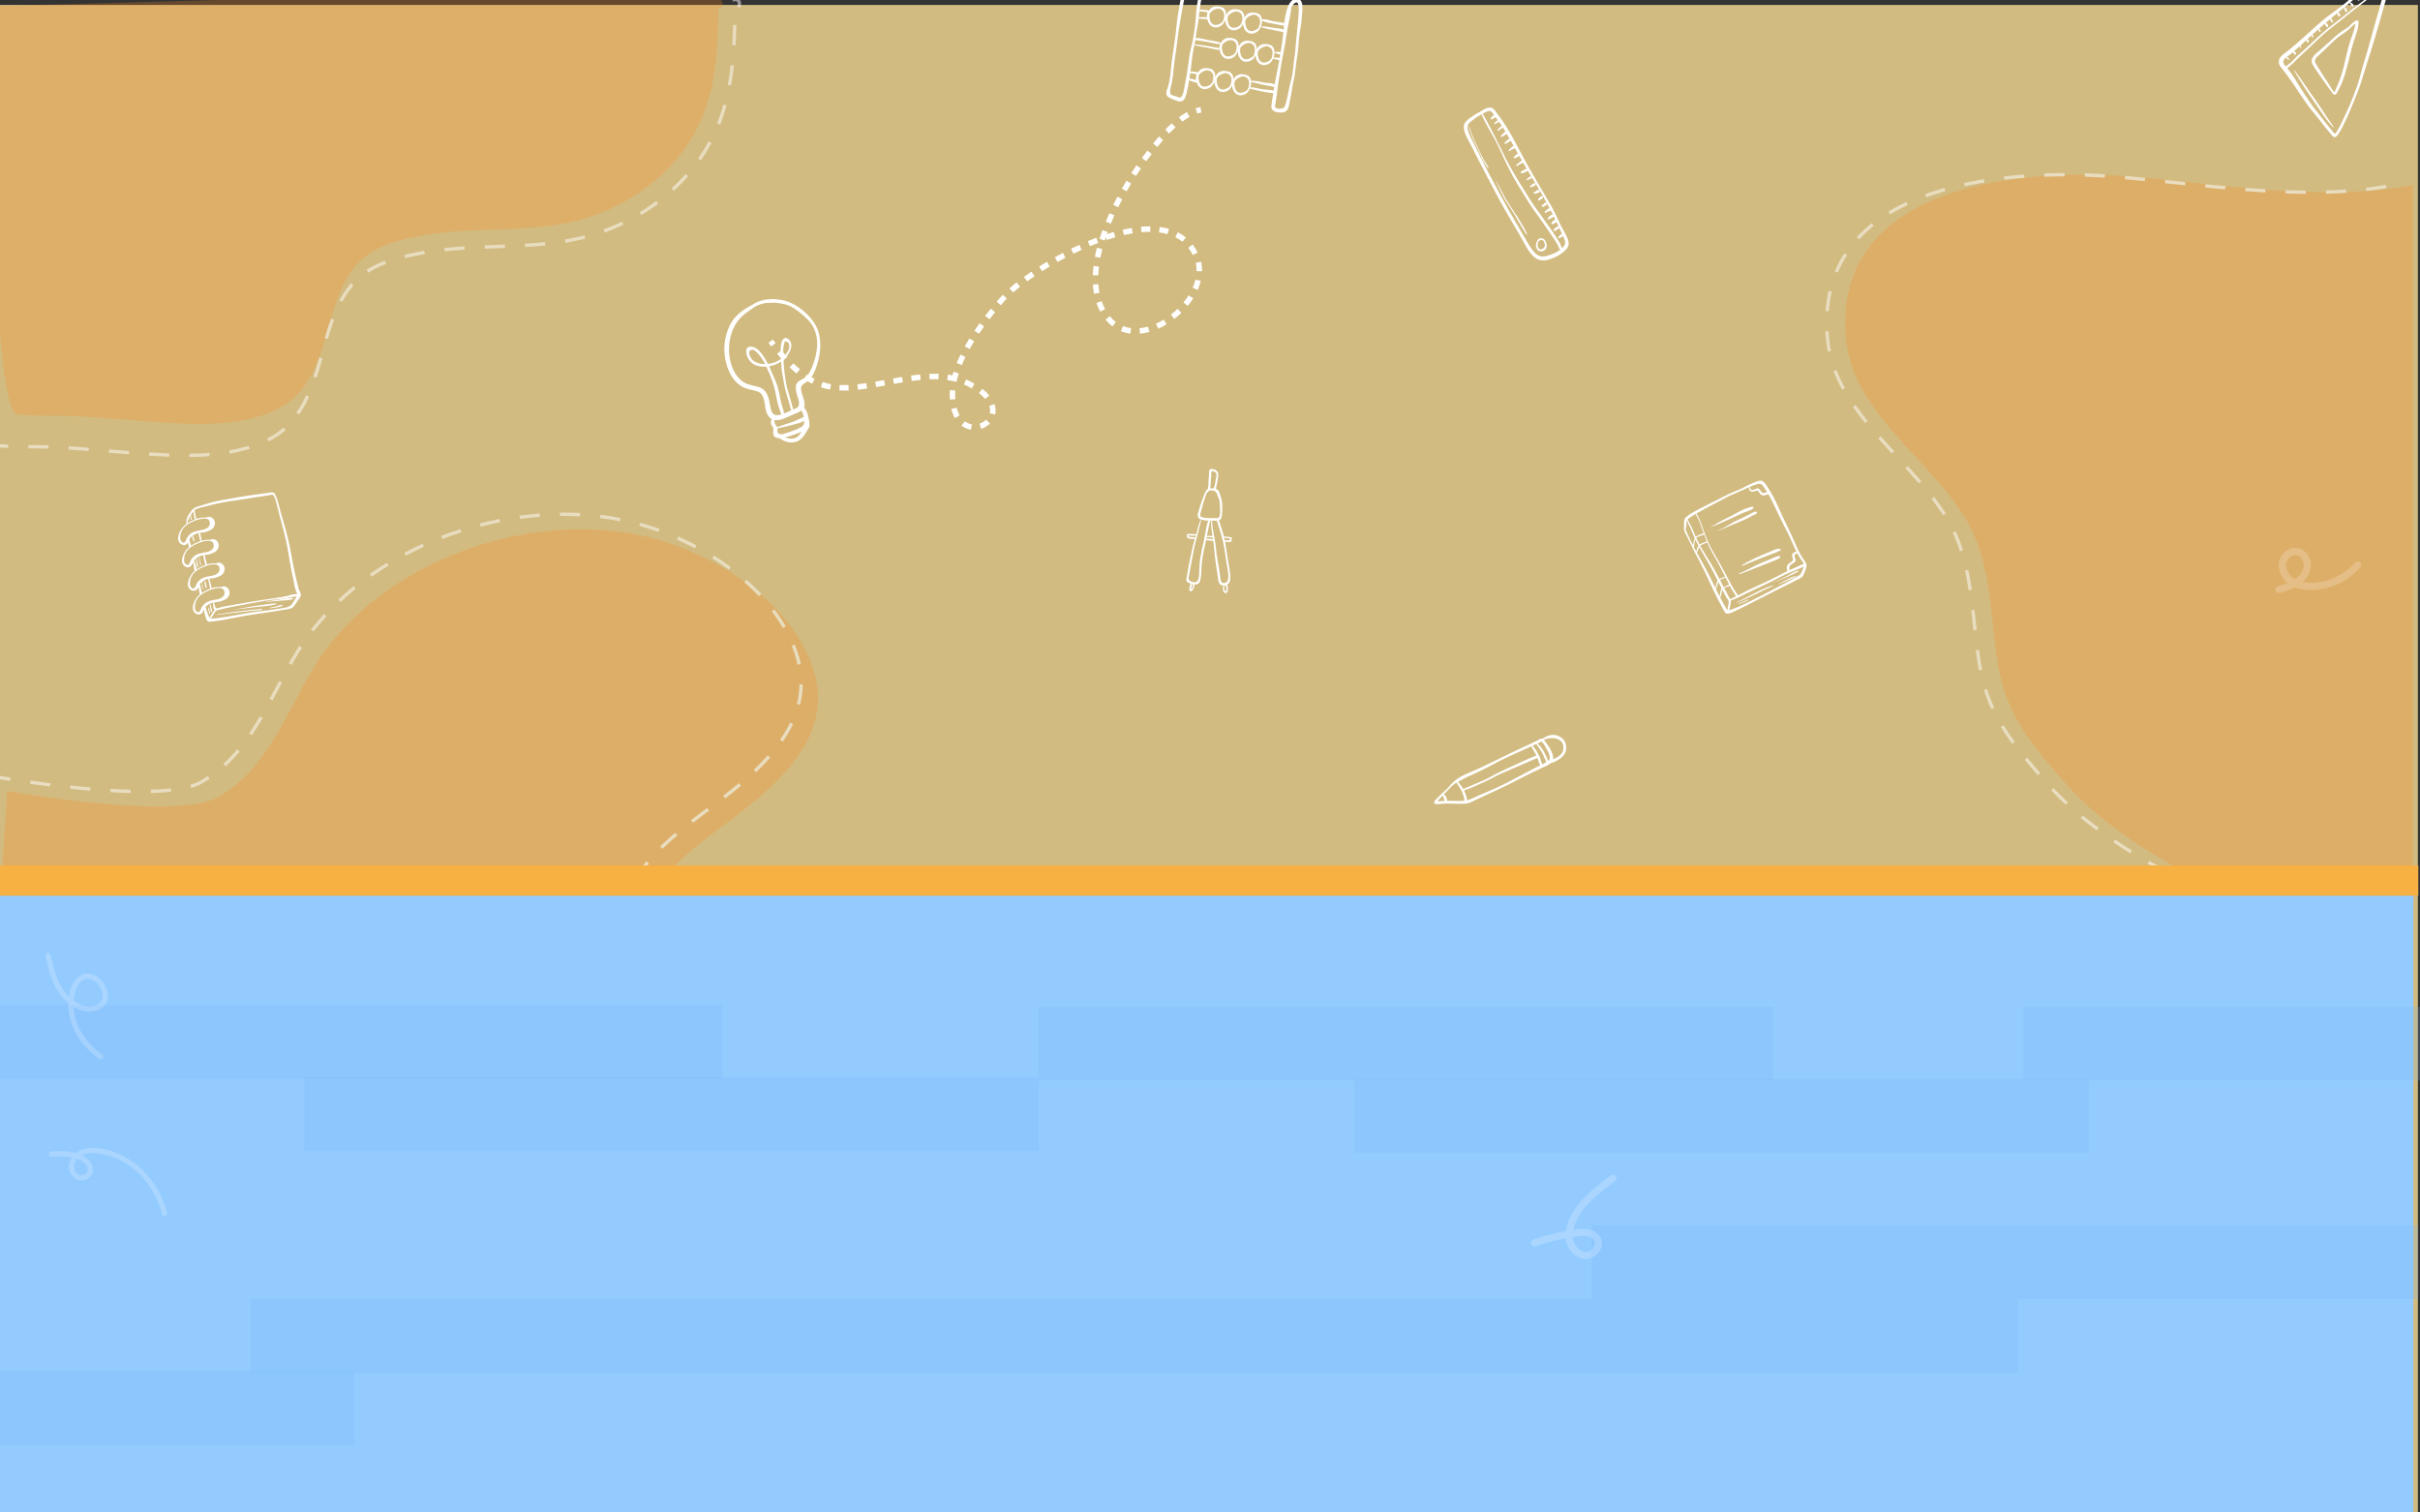 <svg width="1440" height="900" viewBox="0 0 1440 900" fill="none" xmlns="http://www.w3.org/2000/svg">
<rect x="0" y="0" width="1440" height="900" fill="#333333" stroke="none"/>
<g clip-path="url(#clip0_6_3233)">
<path opacity="0.78" d="M1438.74 2.94H-1.26V902.94H1438.74V2.94Z" fill="#FFE297"/>
<g opacity="0.5">
<g opacity="0.5">
<path d="M427.49 -0.14C427.49 -0.14 427.47 -0.14 427.46 -0.14C427.46 -1.91 427.46 -3.68 427.46 -5.43C427.48 -8.8 -7 3.79 -7 3.79C-7 3.79 -5.49 245.07 10.24 246.61C22.14 247.77 34.14 247.11 46.06 247.69C60.76 248.4 75.43 249.97 90.12 250.96C114.75 252.61 143.22 254.6 165.93 243.03C185.29 233.16 191.19 210.32 196.54 191.15C199.83 179.37 203.65 167.76 211.59 158.23C221.62 146.19 238.23 142.39 252.94 139.87C286.33 134.15 319.74 139.79 352.42 128.54C379.61 119.17 403.97 99.63 416.26 73.44C426.12 52.43 427.27 28.23 427.43 5.11C427.45 5.11 427.47 5.11 427.48 5.11C430.78 4.71 430.82 -0.52 427.48 -0.12L427.49 -0.14Z" fill="#FF891A"/>
</g>
<path opacity="0.5" d="M1435.74 110.07C1380.94 120.94 1315.63 108.43 1265.24 104.83C1200.98 100.24 1089.19 110.46 1098.53 202.58C1103.09 247.54 1152.64 275.77 1172.27 313.41C1185.51 338.79 1184.3 369.94 1189.24 397.52C1194.45 426.62 1210.26 444.7 1229.07 466.09C1258.16 499.18 1305.67 524.16 1345.88 540.18C1376.43 552.35 1408.4 557.28 1435.75 540.95V110.07H1435.74Z" fill="#FF891A"/>
<path d="M1424.77 540.95C1397.42 557.28 1365.45 552.35 1334.9 540.18C1294.69 524.16 1247.18 499.18 1218.09 466.09C1199.28 444.7 1183.47 426.62 1178.26 397.52C1173.32 369.94 1174.53 338.79 1161.29 313.41C1141.66 275.77 1092.11 247.54 1087.55 202.58C1078.21 110.46 1190 100.24 1254.26 104.83C1304.65 108.43 1369.96 120.94 1424.76 110.07H1424.77" stroke="white" stroke-width="2" stroke-dasharray="12 12"/>
<path opacity="0.5" d="M394.11 321.89C321.36 299.74 226.4 332.04 186.49 397.6C169.84 424.96 159.17 457.65 129.68 474.37C104.37 488.72 4.3 470.69 4.3 470.69C4.3 470.69 -26.69 901.59 13.95 883.41C61.03 862.35 76.28 792.75 118.83 761.84C163.39 729.47 215.91 713.35 265.23 690.09C285.53 680.51 304.79 668.93 321.12 653.45C338.8 636.7 348.74 612.58 358.16 590.66C368.69 566.14 378.83 541.64 396.28 521.07C409.89 505.02 428.68 493.13 444.99 480.07C471 459.25 495.61 432.49 483.61 397.14C470.97 359.92 429.86 332.77 394.11 321.89Z" fill="#FF891A"/>
<path d="M-5.7 461.748C-5.7 461.748 94.37 479.778 119.68 465.428C149.17 448.708 159.84 416.018 176.49 388.658C216.4 323.098 311.36 290.798 384.11 312.948C419.86 323.828 460.97 350.978 473.61 388.198C485.61 423.548 461 450.308 434.99 471.128C418.68 484.188 399.89 496.078 386.28 512.128C368.83 532.698 358.69 557.198 348.16 581.718C338.74 603.638 328.8 627.758 311.12 644.508C294.79 659.988 275.53 671.568 255.23 681.148C205.91 704.408 153.39 720.528 108.83 752.898" stroke="white" stroke-width="2" stroke-dasharray="12 12"/>
<path d="M437.345 -6C437.345 -4.119 437.345 -2.216 437.345 -0.313C437.355 -0.313 437.376 -0.313 437.376 -0.313L437.366 -0.291C440.899 -0.721 440.857 4.901 437.366 5.331C437.355 5.331 437.334 5.331 437.313 5.331C437.144 30.187 435.927 56.204 425.497 78.791C412.496 106.947 386.728 127.954 357.966 138.027C323.396 150.122 288.054 144.059 252.733 150.208C237.173 152.917 219.602 157.002 208.992 169.946C200.593 180.192 196.552 192.673 193.072 205.338C187.413 225.947 181.172 250.502 160.692 261.113C136.669 273.551 106.553 271.412 80.499 269.638C64.959 268.574 49.441 266.886 33.891 266.122C21.282 265.499 8.588 266.208 -4 264.961" stroke="white" stroke-width="2" stroke-dasharray="12 12"/>
</g>
<rect x="-7" y="531" width="1443" height="374" fill="#93CBFF"/>
<rect x="-4" y="515" width="1443" height="18" fill="#F7B042"/>
<rect x="-7" y="598" width="437" height="44" fill="#76B5F8" fill-opacity="0.2" style="mix-blend-mode:multiply"/>
<rect x="618" y="599" width="437" height="44" fill="#76B5F8" fill-opacity="0.2" style="mix-blend-mode:multiply"/>
<rect x="1204" y="599" width="243" height="44" fill="#76B5F8" fill-opacity="0.2" style="mix-blend-mode:multiply"/>
<rect x="-7" y="816" width="218" height="44" fill="#76B5F8" fill-opacity="0.2" style="mix-blend-mode:multiply"/>
<rect x="149" y="773" width="1052" height="44" fill="#76B5F8" fill-opacity="0.2" style="mix-blend-mode:multiply"/>
<rect x="806" y="642" width="437" height="44" fill="#76B5F8" fill-opacity="0.2" style="mix-blend-mode:multiply"/>
<rect x="181" y="641" width="437" height="44" fill="#76B5F8" fill-opacity="0.2" style="mix-blend-mode:multiply"/>
<rect x="947" y="729" width="492" height="44" fill="#76B5F8" fill-opacity="0.2" style="mix-blend-mode:multiply"/>
<path d="M943.747 749.181C938.589 749.181 933.687 745.19 932.11 739.599C931.854 738.703 931.684 737.785 931.599 736.846C925.567 737.999 919.62 739.578 913.823 741.562C912.715 741.946 911.5 741.349 911.116 740.239C910.733 739.13 911.33 737.913 912.438 737.529C918.725 735.374 925.183 733.688 931.705 732.493C932.046 729.911 932.899 727.201 934.241 724.448C939.57 713.458 949.651 706.011 958.56 699.417C959.519 698.713 960.841 698.926 961.544 699.865C962.247 700.804 962.034 702.148 961.096 702.853C952.592 709.148 942.937 716.275 938.078 726.305C937.332 727.82 936.586 729.719 936.16 731.746C936.82 731.661 937.46 731.554 938.12 731.469C945.154 730.551 949.843 731.981 952.145 735.715C953.573 738.063 953.615 740.986 952.23 743.718C950.695 746.748 947.69 748.882 944.578 749.138C944.301 749.159 944.024 749.181 943.747 749.181ZM935.819 736.121C935.883 736.889 936.01 737.679 936.224 738.447C937.161 741.797 940.465 745.147 944.216 744.891C945.857 744.742 947.541 743.504 948.415 741.797C948.756 741.136 949.417 739.45 948.5 737.956C947.179 735.779 943.854 735.032 938.675 735.715C937.716 735.843 936.778 735.971 935.819 736.121Z" fill="white" fill-opacity="0.2"/>
<path d="M1356.14 352.96C1355.22 352.96 1354.37 352.362 1354.09 351.424C1353.75 350.293 1354.41 349.098 1355.54 348.777C1357.63 348.159 1359.52 347.582 1361.25 346.878C1357.46 343.805 1355.39 339.068 1356.07 334.715C1356.5 331.941 1358.22 329.295 1360.65 327.651C1362.87 326.158 1365.39 325.667 1367.77 326.222C1372.31 327.31 1375.57 332.325 1375.04 337.425C1374.7 340.668 1372.99 343.827 1370.27 346.345C1371.89 346.665 1373.63 346.814 1375.6 346.793C1385.34 346.665 1394.93 342.162 1401.26 334.757C1402.02 333.861 1403.37 333.754 1404.26 334.523C1405.16 335.291 1405.26 336.635 1404.5 337.532C1397.38 345.854 1386.59 350.911 1375.66 351.061C1371.91 351.103 1368.63 350.57 1365.79 349.46C1362.74 351.082 1359.48 352.042 1356.73 352.853C1356.54 352.917 1356.33 352.939 1356.14 352.939V352.96ZM1365.85 330.276C1364.92 330.276 1363.94 330.596 1363.04 331.194C1361.59 332.175 1360.53 333.776 1360.29 335.376C1359.8 338.492 1361.57 342.013 1364.68 344.125C1364.96 344.318 1365.26 344.488 1365.56 344.659C1368.58 342.61 1370.5 339.815 1370.8 336.977C1371.08 334.331 1369.54 331.044 1366.79 330.383C1366.49 330.319 1366.17 330.276 1365.85 330.276Z" fill="white" fill-opacity="0.2"/>
<path d="M97.941 723.577C97.253 723.577 96.612 723.123 96.439 722.419C93.999 713.258 89.398 705.1 83.108 698.82C76.505 692.228 68.056 687.843 59.325 686.481C55.774 685.917 52.879 686.027 50.469 686.794C49.906 686.966 49.359 687.185 48.842 687.452C49.187 687.624 49.515 687.796 49.859 687.984C53.27 689.926 56.337 693.856 55.054 697.928C54.475 699.728 53.036 701.185 51.08 701.905C48.936 702.704 46.574 702.5 44.758 701.373C41.488 699.337 40.111 694.858 41.551 690.944C41.833 690.161 42.224 689.409 42.709 688.72C38.672 687.937 34.353 688.172 30.645 688.36C29.785 688.407 29.049 687.734 29.002 686.872C28.955 686.011 29.628 685.275 30.489 685.228C34.964 684.993 40.268 684.711 45.212 686.074C46.464 685.103 47.935 684.32 49.562 683.803C52.441 682.895 55.805 682.754 59.842 683.396C69.214 684.852 78.274 689.55 85.346 696.612C92.011 703.267 96.909 711.927 99.49 721.62C99.71 722.45 99.225 723.311 98.379 723.53C98.239 723.562 98.114 723.577 97.973 723.577H97.941ZM45.948 689.597C45.291 690.317 44.79 691.132 44.477 692.008C43.569 694.467 44.446 697.474 46.401 698.695C47.387 699.306 48.748 699.4 49.984 698.946C51.033 698.554 51.784 697.834 52.066 696.957C52.801 694.655 50.736 692.055 48.31 690.677C47.559 690.255 46.761 689.894 45.948 689.581V689.597Z" fill="white" fill-opacity="0.2"/>
<path d="M59.886 630.26C59.573 630.26 59.26 630.166 58.994 629.978C52.219 625.217 46.993 619.142 43.895 612.392C41.642 607.491 40.547 602.151 40.656 597.015C38.074 594.901 35.774 592.176 33.881 588.951C30.235 582.703 28.608 575.703 27.043 568.923C26.84 568.077 27.372 567.231 28.217 567.043C29.062 566.84 29.907 567.372 30.095 568.218C31.612 574.763 33.193 581.544 36.603 587.385C37.855 589.546 39.357 591.456 41 593.085C41.188 591.785 41.47 590.501 41.83 589.264C42.565 586.711 44.881 580.651 50.482 579.477C55.192 578.475 59.667 581.732 61.998 585.396C63.907 588.403 65.237 592.959 63.218 596.796C60.918 601.149 55.458 602.449 51.077 601.807C48.557 601.447 46.117 600.554 43.817 599.239C44.004 603.247 44.99 607.319 46.742 611.124C49.606 617.372 54.472 623.009 60.793 627.457C61.497 627.958 61.669 628.929 61.169 629.633C60.871 630.072 60.386 630.307 59.886 630.307V630.26ZM43.864 595.48C46.273 597.187 48.886 598.283 51.515 598.675C54.707 599.145 58.853 598.283 60.433 595.308C61.826 592.678 60.793 589.326 59.338 587.072C57.586 584.331 54.362 581.873 51.092 582.546C47.04 583.392 45.256 588.559 44.802 590.125C44.302 591.848 43.989 593.648 43.848 595.496L43.864 595.48Z" fill="white" fill-opacity="0.2"/>
<path d="M1073.51 333.349C1071.03 329.78 1069.27 325.959 1067.59 321.974C1065.79 317.722 1063.71 313.609 1061.7 309.452C1059.53 304.941 1057.69 300.243 1055.31 295.834C1054.16 293.694 1052.9 291.63 1051.6 289.581C1050.8 288.317 1049.92 286.699 1048.41 286.165C1046.76 285.588 1044.96 286.662 1043.49 287.25C1041.35 288.101 1039.25 289.066 1037.25 290.194C1036.82 290.432 1036.4 290.662 1035.96 290.888C1034.42 291.487 1032.88 292.116 1031.35 292.788C1027.35 294.552 1023.49 296.609 1019.58 298.563C1015.61 300.55 1011.63 302.585 1007.7 304.667C1006.27 305.427 1004.88 306.336 1003.66 307.414C1002.22 308.678 1002.07 309.215 1002.12 311.118C1002.17 312.9 1001.68 314.679 1002.4 316.352C1003.18 318.164 1004.27 319.863 1005.08 321.663C1006.96 325.776 1008.98 329.795 1011.13 333.772C1015.15 341.21 1018.32 349.041 1022.2 356.548C1023.15 358.382 1024.1 360.215 1025.11 362.02C1025.68 363.057 1026.31 364.935 1027.66 365.154C1029.08 365.388 1031.3 364.062 1032.56 363.532C1034.71 362.63 1036.76 361.516 1038.84 360.478C1046.8 356.508 1054.66 352.358 1062.62 348.406C1064.69 347.376 1066.79 346.4 1068.81 345.286C1070.16 344.545 1072.05 343.997 1072.87 342.62C1073.69 341.243 1074.16 339.57 1074.69 338.068C1075.44 335.942 1074.76 335.142 1073.51 333.341V333.349ZM1071.48 332.611C1072.03 333.422 1072.7 334.229 1073.14 335.109C1073.23 335.292 1073.29 335.467 1073.34 335.646C1073.32 335.657 1073.31 335.668 1073.3 335.683C1073.46 335.482 1072.14 335.957 1072.06 335.993C1071.18 336.377 1070.33 336.786 1069.47 337.199C1067.96 337.922 1066.41 338.543 1064.89 339.226C1064.34 338.13 1064.78 336.64 1065.73 335.953C1066.51 335.391 1067.82 334.905 1068.27 333.995C1068.63 333.272 1068.43 332.629 1068.11 331.917C1067.27 330.069 1068.21 329.795 1069.41 329.166C1070.05 330.346 1070.73 331.497 1071.48 332.615V332.611ZM1045.57 288.09C1047.83 287.444 1048.73 288.452 1049.89 290.278C1050.41 291.111 1050.94 291.94 1051.46 292.777C1050.21 293.128 1049.29 294.037 1047.87 292.474C1047.33 291.864 1047.14 291.02 1046.33 290.68C1045.54 290.348 1045.23 290.68 1044.52 291.031C1043.02 291.761 1042 292.189 1041.21 290.114C1041.16 289.986 1041.13 289.869 1041.09 289.752C1042.54 289.12 1044.02 288.536 1045.57 288.09ZM1019.02 300.338C1022.27 298.603 1025.53 296.868 1028.83 295.191C1031.14 294.128 1033.48 293.131 1035.82 292.134C1037.47 291.425 1039.07 290.651 1040.69 289.931C1040.78 290.874 1040.7 291.703 1041.81 292.328C1043.07 293.04 1043.9 292.265 1045.11 292.043C1045.73 291.929 1045.78 291.765 1046.33 292.371C1046.61 292.675 1046.79 293.098 1047.05 293.434C1047.42 293.928 1047.73 294.304 1048.32 294.559C1049.73 295.173 1050.95 294.559 1052.21 294.026C1052.52 294.534 1052.81 295.045 1053.1 295.56C1054.98 298.921 1056.49 302.439 1058.16 305.898C1059.97 309.66 1061.89 313.371 1063.77 317.101C1065.52 320.568 1066.94 324.177 1068.64 327.665C1068.76 327.913 1068.89 328.154 1069.01 328.396C1068.23 328.348 1067.38 328.644 1066.87 329.206C1065.48 330.737 1067.47 332.081 1066.66 333.601C1066.24 334.401 1064.95 334.832 1064.28 335.471C1063.8 335.928 1063.34 336.508 1063.23 337.181C1063.12 337.783 1063.23 339.058 1063.64 339.803C1063.57 339.84 1063.49 339.876 1063.41 339.913C1059.47 341.853 1055.64 343.993 1051.67 345.874C1047.83 347.693 1043.93 349.385 1040.1 351.222C1038.11 352.175 1036.23 353.348 1034.24 354.294C1034.24 354.016 1034.06 353.735 1033.77 353.684C1031.19 350.119 1029.17 346.039 1027.11 342.163C1024.86 337.933 1022.57 333.626 1020.07 329.546C1017.42 325.225 1015.54 320.626 1013.8 315.87C1013.1 313.982 1012.48 312.064 1011.76 310.183C1011.45 309.39 1011.09 308.616 1010.73 307.848C1010.36 307.07 1009.83 306.343 1009.43 305.569C1012.54 303.699 1015.85 302.037 1019.03 300.335L1019.02 300.338ZM1018.35 335.8C1016.07 332.07 1013.73 328.436 1011.64 324.633C1012.13 324.155 1012.74 324.14 1013.52 323.815C1014.33 323.479 1015.03 322.967 1015.89 322.781C1016.83 325.02 1017.86 327.216 1019.12 329.316C1021.59 333.418 1023.82 337.772 1025.99 342.039C1026.18 342.404 1026.36 342.777 1026.55 343.146C1025.79 343.325 1025.05 343.639 1024.36 343.964C1024.01 344.125 1023.55 344.3 1023.12 344.508C1021.6 341.564 1020.07 338.62 1018.35 335.803V335.8ZM1011.29 323.976C1010.64 322.781 1010.02 321.568 1009.45 320.326C1009.4 320.231 1009.36 320.137 1009.32 320.042C1009.38 319.976 1009.45 319.91 1009.52 319.855C1010.17 319.355 1011.11 319.172 1011.85 318.862C1012.58 318.551 1013.27 318.263 1014.04 318.054C1014.56 319.439 1015.08 320.816 1015.64 322.175C1014.67 322.31 1013.8 322.938 1012.88 323.285C1012.34 323.493 1011.75 323.632 1011.29 323.976ZM1024.24 344.724C1025.08 344.311 1025.95 343.993 1026.82 343.694C1027.51 345.074 1028.2 346.473 1028.92 347.861C1028.09 348.219 1027.26 348.566 1026.44 348.972C1026.18 349.096 1025.92 349.224 1025.66 349.344C1024.91 347.953 1024.18 346.55 1023.46 345.144C1023.68 345.009 1023.94 344.877 1024.25 344.724H1024.24ZM1028.27 348.935C1028.58 348.804 1028.96 348.723 1029.3 348.581C1030.41 350.685 1031.6 352.742 1032.97 354.623C1033.02 354.689 1033.08 354.743 1033.14 354.791C1031.94 355.331 1030.72 355.865 1029.66 356.646C1029.32 356 1028.78 355.379 1028.49 354.784C1027.88 353.549 1027.3 352.314 1026.63 351.116C1026.4 350.711 1026.18 350.302 1025.95 349.892C1026.68 349.509 1027.62 349.206 1028.27 348.935ZM1007.71 306.632C1008.13 306.358 1008.56 306.088 1009 305.825C1009.6 307.275 1010.57 308.681 1011.14 310.095C1011.97 312.148 1012.61 314.274 1013.39 316.345C1013.53 316.71 1013.67 317.072 1013.8 317.437C1013.16 317.393 1012.57 317.722 1011.96 317.992C1011.01 318.416 1009.87 318.741 1009.03 319.395C1008.09 317.254 1007.27 315.041 1006.21 312.962C1005.66 311.877 1005.08 310.646 1004.43 309.624C1004.32 309.448 1004.2 309.291 1004.09 309.149C1004.99 308.155 1006.85 307.187 1007.71 306.636L1007.71 306.632ZM1003.79 316.904C1003.56 316.352 1003.14 315.589 1003.11 314.99C1003.07 314.263 1003.44 313.35 1003.53 312.612C1003.64 311.775 1003.38 310.698 1003.61 309.912C1003.63 309.85 1003.65 309.792 1003.68 309.73C1004.19 310.46 1004.53 311.589 1004.87 312.181C1005.55 313.401 1006.1 314.632 1006.6 315.939C1007.14 317.357 1007.75 318.763 1008.39 320.147C1008.18 320.582 1008.09 321.097 1008 321.557C1007.82 322.507 1007.5 323.563 1007.42 324.564C1006.13 322.062 1004.9 319.523 1003.79 316.904ZM1007.87 325.433C1007.9 325.4 1007.93 325.364 1007.95 325.309C1008.26 324.151 1008.24 322.259 1008.76 320.944C1008.99 321.426 1009.23 321.904 1009.47 322.379C1009.86 323.146 1010.26 323.91 1010.66 324.666C1009.95 325.674 1009.58 326.982 1009.37 328.242C1008.87 327.311 1008.36 326.376 1007.87 325.437L1007.87 325.433ZM1009.75 328.947C1010.31 327.829 1010.6 326.66 1011.11 325.481C1013.23 329.345 1015.54 333.097 1017.67 336.972C1019.19 339.738 1020.61 342.565 1022.04 345.385C1021.66 346.042 1021.51 347.105 1021.28 347.734C1021.03 348.435 1020.85 349.122 1020.7 349.819C1018.69 345.714 1016.72 341.586 1014.53 337.582C1012.94 334.686 1011.33 331.829 1009.76 328.951L1009.75 328.947ZM1021.02 350.491C1021.58 349.253 1022.02 347.986 1022.39 346.667C1022.42 346.535 1022.46 346.419 1022.5 346.309C1023.13 347.547 1023.76 348.782 1024.41 350.013C1023.94 350.594 1023.88 351.799 1023.68 352.446C1023.43 353.275 1023.37 354.115 1023.25 354.944C1022.49 353.472 1021.75 351.985 1021.02 350.499V350.491ZM1028.16 361.22C1028.04 361.837 1027.93 362.443 1027.85 363.057C1027.61 362.882 1027.46 362.557 1027.17 362.075C1026.26 360.522 1025.38 358.948 1024.53 357.362C1024.21 356.771 1023.9 356.175 1023.59 355.58C1023.87 355.036 1024.03 354.374 1024.2 353.826C1024.46 353.056 1024.52 351.759 1024.89 350.915C1024.95 351.021 1025 351.131 1025.06 351.237C1025.68 352.391 1026.26 353.545 1026.82 354.725C1027.29 355.689 1028.14 356.559 1028.54 357.512C1028.95 358.462 1028.33 360.27 1028.15 361.22H1028.16ZM1072.73 338.806C1072.38 339.639 1072.08 340.53 1071.61 341.308C1071.12 342.13 1070.41 342.47 1069.6 342.923C1067.87 343.887 1066.18 344.892 1064.43 345.816C1057.37 349.553 1050.36 353.363 1043.19 356.884C1039.44 358.725 1035.63 360.679 1031.72 362.162C1030.88 362.484 1029.92 362.937 1029.02 363.127C1029.17 362.162 1029.37 361.202 1029.53 360.237C1029.66 359.448 1030.06 358.217 1029.93 357.414C1029.92 357.366 1029.9 357.315 1029.89 357.267C1033.81 356.183 1037.39 353.929 1041.06 352.23C1045.2 350.312 1049.33 348.38 1053.43 346.378C1057.68 344.304 1061.74 341.896 1066.17 340.209C1068.16 339.453 1070.1 338.649 1072.01 337.718C1072.32 337.568 1072.88 337.349 1073.35 337.049C1073.22 337.634 1072.97 338.214 1072.73 338.806Z" fill="white"/>
<path d="M1054.88 348.329C1047.3 350.641 1040.56 355.134 1033.38 358.338C1033.25 358.393 1033.34 358.604 1033.47 358.557C1040.85 355.766 1047.78 351.806 1055.02 348.676C1055.22 348.592 1055.08 348.267 1054.87 348.329H1054.88Z" fill="white"/>
<path d="M1070.06 339.562C1067.63 340.074 1065.43 341.736 1063.24 342.831C1060.62 344.136 1057.96 345.352 1055.35 346.671C1055.31 346.689 1055.34 346.736 1055.37 346.722C1058.06 345.516 1060.79 344.431 1063.5 343.27C1064.75 342.733 1065.97 342.167 1067.18 341.535C1068.16 341.02 1069.41 340.611 1070.25 339.895C1070.42 339.756 1070.24 339.522 1070.06 339.562H1070.06Z" fill="white"/>
<path d="M1068.35 342.678C1064.89 343.767 1061.57 345.896 1058.3 347.463C1058.18 347.518 1058.28 347.69 1058.4 347.635C1061.74 346.112 1065.34 344.899 1068.49 343.007C1068.66 342.905 1068.55 342.616 1068.35 342.678Z" fill="white"/>
<path d="M1040.08 356.793C1038.36 357.552 1036.66 358.352 1034.88 358.999C1034.64 359.087 1034.75 359.474 1034.99 359.382C1036.78 358.732 1038.61 358.038 1040.27 357.103C1040.47 356.986 1040.29 356.701 1040.08 356.793Z" fill="white"/>
<path d="M1042.7 301.522C1038.28 302.296 1033.9 304.999 1029.97 307.059C1028 308.097 1025.98 309.094 1023.98 310.088C1021.94 311.099 1020.13 312.469 1018.12 313.536C1018.05 313.572 1018.1 313.693 1018.17 313.664C1022.25 311.983 1026.35 310.201 1030.35 308.338C1032.57 307.304 1034.79 306.263 1037.03 305.259C1038.89 304.426 1041.75 303.903 1043.24 302.46C1043.67 302.044 1043.22 301.434 1042.7 301.525L1042.7 301.522Z" fill="white"/>
<path d="M1044.99 304.481C1043.46 304.407 1042 305.54 1040.7 306.227C1038.73 307.271 1036.69 308.247 1034.64 309.149C1030.43 311.012 1026.68 313.788 1022.5 315.651C1022.39 315.698 1022.48 315.852 1022.59 315.804C1026.88 313.974 1031.17 312.038 1035.51 310.34C1037.24 309.664 1038.91 308.827 1040.58 308.009C1041.47 307.571 1042.33 307.059 1043.23 306.621C1044.02 306.234 1044.77 306.069 1045.39 305.449C1045.76 305.091 1045.47 304.499 1044.99 304.477L1044.99 304.481Z" fill="white"/>
<path d="M1059.14 326.595C1057.53 326.262 1055.6 327.296 1054.13 327.899C1052.06 328.746 1050.01 329.605 1047.95 330.474C1045.94 331.325 1044 332.311 1042.03 333.268C1041 333.773 1039.96 334.262 1038.97 334.825C1038.27 335.219 1036.95 336.362 1036.11 336.278C1036.06 336.275 1036.03 336.348 1036.07 336.381C1036.88 337.016 1038.58 335.939 1039.36 335.614C1041.65 334.66 1043.97 333.783 1046.24 332.786C1050.51 330.909 1055.05 329.597 1059.28 327.654C1059.73 327.449 1059.61 326.693 1059.14 326.595H1059.14Z" fill="white"/>
<path d="M1058.5 330.81C1056.6 331.201 1054.75 332.187 1052.96 332.943C1050.93 333.802 1048.88 334.624 1046.85 335.478C1042.8 337.181 1039.06 339.61 1034.98 341.243C1034.72 341.348 1034.82 341.783 1035.1 341.685C1039.24 340.271 1043.25 338.441 1047.34 336.892C1049.33 336.136 1051.32 335.398 1053.29 334.594C1055.22 333.805 1057.28 333.203 1058.99 331.979C1059.58 331.559 1059.23 330.66 1058.5 330.81H1058.5Z" fill="white"/>
<path d="M1391.47 79.644C1392.64 78.016 1393.56 76.309 1394.42 74.498C1396.33 70.494 1398.18 66.559 1399.8 62.423C1401.41 58.333 1403.2 54.322 1404.59 50.149C1406.06 45.762 1407.25 41.288 1408.69 36.894C1411.9 27.131 1414.74 17.253 1417.58 7.375C1419.05 2.236 1420.44 -2.843 1421.55 -8.074C1421.99 -10.184 1422.54 -12.302 1422.75 -14.451C1422.88 -15.815 1423.3 -17.224 1422.34 -18.325C1422.08 -18.638 1421.58 -18.667 1421.21 -18.573C1419.36 -18.107 1417.69 -15.805 1416.23 -14.676C1414.58 -13.408 1413 -12.041 1411.4 -10.694C1408.74 -8.909 1406.23 -6.821 1403.78 -4.762C1401.07 -2.749 1398.37 -0.705 1395.91 1.58C1394.88 2.384 1393.86 3.188 1392.84 3.995C1389.43 6.698 1385.75 9.052 1382.42 11.862C1375.34 17.858 1368.75 24.377 1361.49 30.177C1359.3 31.927 1356.16 33.443 1355.99 36.595C1355.92 37.894 1356.4 38.902 1357.17 39.895C1358.6 41.731 1360.02 43.556 1361.41 45.426C1366.55 52.343 1370.81 59.97 1376.34 66.605C1378.94 69.731 1381.47 72.936 1383.95 76.155C1384.99 77.493 1386.15 78.715 1387.19 80.035C1387.68 80.656 1388.17 81.507 1389.04 81.593C1390.23 81.716 1390.88 80.461 1391.47 79.641L1391.47 79.644ZM1358.95 35.703C1359.24 35.168 1359.73 34.679 1360.28 34.219C1360.49 34.455 1360.68 34.692 1360.87 34.943C1361.11 35.261 1361.39 35.556 1361.81 35.616C1362.09 35.655 1362.33 35.369 1362.16 35.105C1361.93 34.733 1361.64 34.48 1361.29 34.224C1361.11 34.097 1360.94 33.965 1360.78 33.831C1361.5 33.287 1362.28 32.782 1362.87 32.303C1363.37 31.898 1363.85 31.477 1364.34 31.064C1364.65 31.609 1364.89 32.173 1365.52 32.471C1365.9 32.65 1366.26 32.382 1366.29 31.986C1366.32 31.422 1365.91 31.122 1365.5 30.834C1365.34 30.724 1365.19 30.6 1365.05 30.469C1366.13 29.532 1367.22 28.586 1368.28 27.625C1368.28 27.63 1368.29 27.639 1368.29 27.644C1368.36 27.793 1368.41 27.958 1368.49 28.102C1368.56 28.239 1368.67 28.324 1368.75 28.455C1368.92 28.746 1369.33 28.566 1369.35 28.267C1369.36 27.894 1369.2 27.717 1368.96 27.462C1368.89 27.383 1368.82 27.291 1368.75 27.204C1369.94 26.119 1371.14 25.024 1372.33 23.925C1372.36 24.029 1372.4 24.13 1372.43 24.235C1372.58 24.731 1372.7 25.151 1373.23 25.343C1373.45 25.423 1373.67 25.256 1373.78 25.085C1374.19 24.47 1373.63 23.814 1373.05 23.258C1373.82 22.544 1374.6 21.83 1375.37 21.12C1375.39 21.181 1375.41 21.247 1375.43 21.31C1375.53 21.67 1375.73 21.87 1375.98 22.138C1376.17 22.336 1376.47 22.182 1376.54 21.963C1376.65 21.634 1376.52 21.236 1376.27 21.004C1376.13 20.88 1376.01 20.77 1375.88 20.654C1377.06 19.575 1378.25 18.502 1379.46 17.445C1379.56 17.624 1379.65 17.807 1379.73 18.017C1379.82 18.293 1379.92 18.638 1380.11 18.862C1380.22 19.003 1380.36 19.061 1380.54 19.016C1380.56 19.012 1380.57 19.007 1380.59 19.001C1380.73 18.968 1380.87 18.819 1380.89 18.674C1380.95 18.217 1380.77 17.942 1380.46 17.624C1380.28 17.429 1380.1 17.239 1379.9 17.051C1380.03 16.938 1380.16 16.819 1380.29 16.705C1381.31 15.827 1382.33 14.959 1383.34 14.087C1383.6 14.871 1383.98 15.646 1384.66 16.081C1384.87 16.217 1385.19 16.097 1385.29 15.881C1385.55 15.317 1385.26 14.768 1384.89 14.325C1384.7 14.101 1384.49 13.915 1384.27 13.722C1384.17 13.638 1384.1 13.563 1384.04 13.484C1384.82 12.808 1385.61 12.126 1386.4 11.453C1386.57 11.807 1386.75 12.159 1386.96 12.486C1387.18 12.834 1387.45 13.25 1387.89 13.32C1388.3 13.383 1388.49 12.945 1388.24 12.652C1388.01 12.383 1388.01 11.97 1387.74 11.696C1387.5 11.442 1387.26 11.187 1387.02 10.926C1388.22 9.906 1389.43 8.889 1390.66 7.882C1390.89 8.544 1391.13 9.208 1391.64 9.692C1392.02 10.049 1392.66 9.734 1392.64 9.227C1392.63 8.72 1392.35 8.41 1391.99 8.082C1391.74 7.852 1391.53 7.591 1391.34 7.321C1392.46 6.409 1393.58 5.492 1394.71 4.57C1394.84 4.899 1394.92 5.242 1395.04 5.634C1395.19 6.125 1395.44 6.732 1395.87 7.038C1396.14 7.231 1396.47 7.146 1396.58 6.814C1396.92 5.714 1395.96 4.898 1395.15 4.203C1396.11 3.41 1397.07 2.616 1398.02 1.815C1398.3 2.066 1398.53 2.351 1398.74 2.694C1398.99 3.121 1399.16 3.528 1399.53 3.871C1399.81 4.129 1400.33 3.992 1400.4 3.599C1400.61 2.427 1399.47 1.874 1398.52 1.389C1399.17 0.835 1399.83 0.278 1400.47 -0.281C1400.94 -0.694 1401.42 -1.108 1401.89 -1.521C1401.95 -1.382 1402.01 -1.241 1402.07 -1.106C1402.28 -0.656 1402.69 -0.049 1403.09 0.242C1403.48 0.518 1404.08 0.333 1404.06 -0.208C1404.04 -0.797 1403.61 -1.158 1403.18 -1.5C1402.92 -1.695 1402.68 -1.846 1402.46 -2.021C1402.48 -2.03 1402.49 -2.045 1402.5 -2.055C1403.5 -2.704 1404.49 -3.356 1405.46 -4.021C1405.53 -3.887 1405.6 -3.754 1405.67 -3.621C1405.84 -3.302 1406.08 -3.078 1406.34 -2.84C1406.47 -2.72 1406.74 -2.741 1406.8 -2.922C1406.97 -3.336 1406.82 -3.661 1406.51 -3.974C1406.35 -4.135 1406.17 -4.263 1405.98 -4.386C1407.02 -5.105 1408.04 -5.841 1409.02 -6.626C1409.14 -6.471 1409.28 -6.339 1409.42 -6.178C1409.82 -5.73 1410 -5.01 1410.62 -4.838C1410.78 -4.792 1411.01 -4.857 1411.11 -4.994C1411.55 -5.562 1411.24 -6.356 1410.71 -6.771C1410.47 -6.962 1410.18 -7.095 1409.9 -7.216C1409.87 -7.229 1409.84 -7.239 1409.81 -7.246C1410.53 -7.823 1411.25 -8.402 1411.97 -8.975C1412.02 -8.873 1412.07 -8.764 1412.13 -8.674C1412.34 -8.342 1412.5 -7.979 1412.72 -7.662C1413.13 -7.088 1414.18 -7.311 1414.11 -8.1C1414.05 -8.773 1413.7 -9.169 1413.21 -9.599C1413.13 -9.668 1413.06 -9.735 1412.99 -9.804C1413.81 -10.467 1414.63 -11.138 1415.43 -11.825C1416.55 -12.782 1417.78 -13.53 1418.92 -14.445C1419.46 -14.873 1420.05 -15.586 1420.72 -15.993C1420.68 -14.915 1420.19 -13.288 1420.08 -12.736C1419.72 -10.927 1419.33 -9.122 1418.93 -7.318C1417.74 -6.763 1416.45 -6.359 1415.28 -5.734C1413.81 -4.944 1412.34 -4.089 1410.98 -3.122C1408.62 -1.446 1406.41 0.438 1404.07 2.156C1398.52 6.254 1393.26 10.778 1387.74 14.913C1382.9 18.53 1378.63 22.538 1374.3 26.738C1372.07 28.899 1369.69 30.888 1367.37 32.957C1366.22 33.987 1365.23 35.159 1364.16 36.265C1362.95 37.531 1361.56 38.512 1360.15 39.521C1359.14 38.393 1358.16 37.184 1358.95 35.7L1358.95 35.703ZM1387.25 77.268C1384.82 74.445 1382.57 71.431 1380.28 68.487C1378.01 65.572 1375.68 62.791 1373.72 59.649C1371.72 56.447 1369.4 53.426 1367.55 50.144C1365.66 46.785 1363.41 43.585 1361.02 40.552C1363.35 38.828 1365.18 36.922 1367.23 34.826C1369.25 32.769 1371.48 30.938 1373.56 28.94C1378.35 24.334 1382.96 19.757 1388.27 15.748C1393.66 11.677 1398.79 7.26 1404.19 3.201C1406.63 1.367 1408.98 -0.599 1411.45 -2.395C1412.8 -3.379 1414.27 -4.245 1415.73 -5.047C1416.69 -5.572 1417.77 -5.953 1418.75 -6.454C1417.87 -2.422 1416.86 1.53 1415.71 5.492C1413.48 13.141 1411.35 20.811 1409.25 28.496C1408.16 32.522 1406.78 36.458 1405.69 40.483C1404.64 44.335 1403.62 48.202 1402.31 51.971C1399.6 59.737 1396.24 67.177 1392.57 74.526C1392.17 75.317 1391.78 76.105 1391.31 76.858C1390.96 77.406 1390.13 79.177 1389.49 79.431C1388.83 79.692 1387.84 77.95 1387.25 77.262L1387.25 77.268Z" fill="white"/>
<path d="M1390.9 54.587C1391.74 52.975 1392.66 51.403 1393.35 49.719C1394.8 46.246 1395.93 42.429 1396.89 38.792C1398.06 34.328 1398.99 29.826 1400.34 25.409C1401.53 21.524 1403.54 17.002 1403.42 12.874C1403.4 12.352 1402.89 12.028 1402.41 12.159C1400.55 12.672 1398.86 14.575 1397.32 16.18C1395.66 17.222 1394 18.276 1392.39 19.421C1389.21 21.672 1386.63 24.548 1383.66 27.032C1382.34 28.128 1381.13 29.327 1379.83 30.434C1378.69 31.414 1377.46 32.265 1376.6 33.515C1374.53 36.504 1375.8 37.959 1377.58 40.766C1379.72 44.166 1382.16 47.383 1384.48 50.663C1385.57 52.202 1386.65 53.79 1387.82 55.27C1388.23 55.796 1388.56 56.461 1389.32 56.374C1390.2 56.277 1390.56 55.247 1390.91 54.586L1390.9 54.587ZM1385.42 49.529C1383.15 46.072 1380.83 42.632 1378.73 39.07C1378.03 37.884 1377.17 37.059 1377.63 35.568C1377.93 34.605 1378.8 33.758 1379.52 33.092C1380.75 31.948 1382 30.827 1383.22 29.671C1385.87 27.178 1388.45 24.477 1391.23 22.111C1392.69 21.108 1394.16 20.104 1395.61 19.093C1396.55 18.441 1397.38 17.644 1398.25 16.903C1398.69 16.52 1399.3 15.899 1399.97 15.305C1400.24 15.085 1400.51 14.854 1400.78 14.63C1401.08 14.401 1401.39 14.195 1401.69 14.034C1401.02 17.891 1399.32 21.651 1398.2 25.367C1396.94 29.5 1396.04 33.705 1395.04 37.908C1394.04 42.094 1392.81 46.499 1391.09 50.438C1390.64 51.468 1390.14 52.48 1389.68 53.513C1389.57 53.765 1389.23 54.84 1389.12 54.874C1388.69 55.008 1385.76 50.039 1385.43 49.537L1385.42 49.529Z" fill="white"/>
<path d="M1388.61 75.458C1384.78 70.243 1381.49 64.61 1377.7 59.362C1373.55 53.636 1369.71 47.734 1365.52 42.036C1365.38 41.856 1365.11 42.03 1365.22 42.228C1368.77 48.457 1372.78 54.521 1376.91 60.375C1380.55 65.53 1383.88 71.174 1388.3 75.717C1388.46 75.879 1388.74 75.645 1388.6 75.455L1388.61 75.458Z" fill="white"/>
<path d="M730.645 351.174C730.706 350.037 730.484 348.88 730.386 347.745C731.269 347.187 731.887 346.285 731.986 345.091C732.226 342.195 731.768 339.366 731.233 336.544C730.656 333.516 730.232 330.419 729.795 327.361C729.562 325.743 729.321 324.113 729.02 322.494C729.072 322.486 729.12 322.464 729.165 322.441C729.781 322.399 730.477 322.513 731.074 322.546C731.444 322.565 731.908 322.695 732.251 322.494C732.732 322.211 733.025 321.078 733.017 320.55C733.003 319.464 731.592 319.631 730.825 319.526C730.034 319.418 729.143 319.198 728.325 319.311C728.191 318.784 728.052 318.262 727.897 317.742C727.076 315.003 726.148 312.299 725.323 309.566C726.928 309.1 727.031 307.267 727.168 305.779C727.405 303.186 727.397 300.486 727.022 297.904C726.847 296.702 726.402 295.626 726.055 294.479C725.743 293.441 725.486 292.378 724.645 291.617C724.269 291.275 723.856 291.023 723.415 290.851C724.247 288.432 724.452 285.928 724.853 283.405C725.226 281.05 724.053 279.406 721.629 279.144C720.764 279.052 719.826 279.041 719.513 280.027C719.355 280.525 719.469 281.155 719.46 281.674C719.441 282.632 719.312 283.578 719.219 284.53C719.097 285.802 719.123 287.07 719.074 288.342C719.046 289.1 718.764 290.038 718.802 290.876C717.827 291.3 717.655 292.113 717.157 293.011C716.753 293.739 716.458 294.471 716.204 295.225C715.717 296.422 715.303 297.658 714.858 298.87C714.308 300.371 713.891 301.906 713.444 303.44C713.111 304.588 712.524 305.933 712.718 307.156C712.879 308.167 713.642 308.747 714.566 309.102C713.301 311.409 712.886 314.188 712.171 316.688C712.044 317.126 711.915 317.563 711.784 318.002C711.343 317.863 710.708 317.847 710.55 317.842C709.697 317.822 708.866 317.767 708.015 317.697C707.549 317.659 706.895 317.57 706.527 317.932C705.838 318.613 706.212 320.003 707.056 320.345C707.663 320.591 708.466 320.621 709.114 320.633C709.727 320.644 710.349 320.726 710.962 320.742C710.518 322.244 710.091 323.756 709.742 325.265C708.403 331.074 707.175 336.962 706.228 342.846C706.096 343.667 705.687 344.751 705.984 345.579C706.277 346.393 707.225 346.765 707.958 347.054C708.109 347.113 708.27 347.175 708.433 347.233C708.1 348.007 707.991 348.894 707.762 349.713C707.576 350.376 707.526 351.548 708.368 351.811C709.184 352.064 709.741 351.099 710.043 350.503C710.262 350.078 710.383 349.63 710.528 349.177C710.669 348.739 710.745 348.245 710.863 347.788C711.838 347.84 712.776 347.62 713.483 346.846C714.159 346.107 714.26 344.889 714.464 343.946C714.765 342.546 714.84 341.131 714.867 339.704C714.925 336.42 715.28 333.202 715.85 329.967C716.362 327.063 717.117 324.218 717.705 321.334C718.255 321.421 718.812 321.446 719.365 321.554C719.961 321.67 721.272 322.123 721.864 321.709C722.113 323.292 722.358 324.873 722.463 326.477C722.85 332.274 723.93 338.049 724.73 343.794C725.016 345.855 725.181 348.265 727.831 348.385C727.91 348.387 727.988 348.385 728.068 348.387C727.977 348.848 727.727 349.392 727.684 349.757C727.621 350.303 727.631 350.921 727.802 351.445C728.006 352.065 728.59 353.051 729.366 352.923C730.125 352.797 730.604 351.867 730.642 351.18L730.645 351.174ZM729.589 320.168C730.016 320.259 731.982 320.454 732.067 320.771C732.097 320.886 731.854 321.437 731.758 321.507C731.607 321.612 731.414 321.548 731.186 321.524C730.449 321.457 729.573 321.44 728.844 321.611C728.729 321.032 728.601 320.453 728.464 319.881C728.829 319.99 729.193 320.083 729.589 320.168ZM720.415 287.708C720.483 285.681 720.748 283.656 720.781 281.627C720.79 281.093 720.577 280.681 721.199 280.43C721.916 280.138 723.295 281.021 723.579 281.453C724.257 282.482 723.625 283.986 723.493 285.107C723.276 286.97 722.909 288.858 722.167 290.593C722.1 290.589 722.034 290.583 721.964 290.582C721.365 290.575 720.683 290.537 720.029 290.595C720.092 290.329 720.136 290.092 720.151 290.016C720.301 289.249 720.387 288.493 720.413 287.711L720.415 287.708ZM714.202 306.636C714.112 305.575 714.715 304.225 714.973 303.19C715.576 300.761 716.264 298.386 717.078 296.015C717.468 294.876 717.852 293.473 718.736 292.626C719.223 292.159 719.757 291.915 720.323 291.795C721.091 291.842 722.11 291.886 722.752 292.203C723.943 292.79 724.186 294.05 724.636 295.184C725.07 296.279 725.553 297.277 725.706 298.459C725.857 299.638 725.854 300.857 725.944 302.042C726.044 303.376 726.419 307.88 724.747 308.232C723.674 308.457 722.405 308.279 721.315 308.3C720.002 308.325 718.715 308.365 717.412 308.176C716.434 308.034 714.319 307.92 714.209 306.636L714.202 306.636ZM720.672 309.831C720.659 310.942 720.545 312.036 720.659 313.161C720.818 314.739 721.154 316.288 721.325 317.865C721.365 318.239 721.412 318.613 721.461 318.984C720.942 318.873 720.374 318.882 719.874 318.88C719.44 318.877 719.011 318.858 718.578 318.826C718.497 318.82 718.346 318.83 718.178 318.835C718.692 315.804 719.437 312.835 720.106 309.837C720.297 309.834 720.486 309.83 720.675 309.825L720.672 309.831ZM709.659 319.636C709.167 319.605 708.699 319.558 708.211 319.493C708.03 319.469 707.786 319.506 707.623 319.436C707.239 319.273 706.978 318.821 707.393 318.634C707.716 318.489 708.364 318.714 708.707 318.748C709.12 318.791 709.534 318.817 709.952 318.815C710.088 318.814 711.049 318.673 711.606 318.591C711.48 319.008 711.357 319.426 711.23 319.845C710.742 319.677 710.153 319.664 709.661 319.633L709.659 319.636ZM709.237 350.215C709.173 350.32 709.02 350.637 708.889 350.662C708.705 350.698 708.755 350.402 708.782 350.168C708.854 349.587 709.377 348.387 709.342 347.521C709.562 347.581 709.785 347.636 710.012 347.677C709.922 348.157 709.869 348.649 709.71 349.12C709.582 349.499 709.443 349.872 709.234 350.213L709.237 350.215ZM713.608 339.473C713.581 341.681 713.75 346.953 710.456 346.479C709.112 346.286 707.315 345.776 707.301 344.181C707.293 343.069 707.674 341.84 707.863 340.743C708.742 335.643 709.687 330.553 710.731 325.487C711.312 322.687 712.189 319.918 712.881 317.141C713.539 314.489 714.151 311.827 714.808 309.185C715.669 309.473 716.631 309.596 717.355 309.7C717.9 309.781 718.445 309.815 718.99 309.83C718.206 311.548 717.841 313.684 717.528 315.473C717.049 318.2 716.58 320.951 715.934 323.642C714.686 328.855 713.672 334.095 713.604 339.467L713.608 339.473ZM720.754 320.762C720.185 320.672 719.614 320.624 719.047 320.528C718.626 320.455 718.278 320.509 717.868 320.53C717.933 320.199 717.996 319.866 718.054 319.534C718.278 319.567 718.496 319.582 718.648 319.598C719.627 319.711 720.606 319.762 721.585 319.872C721.637 320.23 721.691 320.586 721.747 320.942C721.446 320.816 721.074 320.814 720.757 320.764L720.754 320.762ZM726.199 344.3C726.01 343.035 725.819 341.773 725.699 340.502C725.46 337.953 724.794 335.442 724.448 332.894C724.124 330.515 723.656 328.125 723.487 325.731C723.284 322.809 722.531 319.883 722.101 316.989C721.895 315.606 721.552 314.247 721.388 312.854C721.272 311.874 721.356 310.808 721.173 309.826C722.106 309.812 723.095 309.85 724.052 309.772C725.367 314.107 726.893 318.363 727.849 322.813C728.968 328.033 729.459 333.406 730.455 338.651C730.874 340.854 731.849 346.484 728.786 346.905C726.735 347.188 726.447 345.977 726.197 344.302L726.199 344.3ZM728.756 351.38C728.527 350.916 728.45 350.346 728.468 349.824C728.482 349.363 728.637 348.837 728.625 348.351C728.899 348.318 729.167 348.262 729.422 348.183C729.453 348.404 729.503 348.63 729.522 348.845C729.589 349.618 729.97 350.77 729.662 351.498C729.423 352.07 728.974 351.817 728.756 351.38Z" fill="white"/>
<g clip-path="url(#clip1_6_3233)">
<path d="M177.752 350.426C175.926 343.689 174.525 336.796 173.331 329.924C172.115 322.931 170.37 316.172 168.323 309.384C167.33 306.093 166.505 302.746 165.614 299.426C165.267 298.138 164.858 296.902 164.325 295.684C163.957 294.839 163.679 293.479 162.697 293.131C161.712 292.784 160.204 293.201 159.208 293.322C157.627 293.515 156.054 293.735 154.477 293.965C150.914 294.485 147.311 294.887 143.774 295.545C136.418 296.92 129.067 297.747 121.923 300.135C119.167 301.057 115.768 301.375 113.939 303.844C112.972 305.149 111.91 306.711 111.271 308.21C110.793 309.333 110.87 310.405 110.921 311.586C110.921 311.652 110.943 311.703 110.968 311.751C110.556 312.051 110.158 312.354 109.789 312.669C107.19 314.885 103.985 321.014 107.657 323.714C109.092 324.767 110.961 324.441 111.859 322.894C111.87 322.876 111.877 322.858 111.888 322.839C111.895 322.883 111.906 322.927 111.91 322.967C112.027 323.732 112.191 324.551 112.446 325.275C112.479 325.37 112.538 325.443 112.607 325.506C112.432 325.645 112.257 325.784 112.089 325.926C109.49 328.142 106.285 334.272 109.957 336.971C111.392 338.024 113.261 337.699 114.159 336.152C114.454 335.64 114.67 335.113 114.889 334.587C115.002 335.183 115.166 335.772 115.283 336.368C115.473 337.322 115.323 338.354 115.666 339.272C115.725 339.432 115.841 339.542 115.969 339.612C115.838 339.718 115.706 339.82 115.582 339.926C112.983 342.142 109.778 348.272 113.45 350.971C114.885 352.024 116.754 351.699 117.652 350.152C117.831 349.841 117.98 349.523 118.119 349.205C118.159 349.442 118.207 349.687 118.251 349.94C118.345 350.503 118.393 351.077 118.484 351.64C118.564 352.138 118.773 352.657 118.769 353.162C118.769 353.385 118.849 353.546 118.973 353.656C118.824 353.776 118.67 353.897 118.528 354.018C115.929 356.234 112.724 362.363 116.396 365.063C117.831 366.116 119.7 365.79 120.598 364.243C120.89 363.742 121.101 363.227 121.313 362.711C121.474 363.691 121.642 364.66 121.926 365.629C122.244 366.716 122.569 368.325 123.226 369.268C123.781 370.066 124.547 370.047 125.409 369.908C127.11 369.63 128.84 369.572 130.545 369.287C137.291 368.153 144.004 366.621 150.772 365.648C157.587 364.664 164.377 363.713 171.159 362.506C172.356 362.294 173.572 362.104 174.459 361.211C175.51 360.151 176.24 358.746 177.091 357.532C177.759 356.581 178.741 355.477 178.971 354.296C179.23 352.953 178.095 351.64 177.759 350.408L177.752 350.426ZM112.56 307.984C112.771 307.684 112.976 307.373 113.177 307.066C113.271 307.395 113.352 307.724 113.396 308.06C113.45 308.466 113.443 308.872 113.753 309.183C113.918 309.348 114.224 309.183 114.155 308.949C114.02 308.507 114.002 308.057 113.841 307.614C113.72 307.285 113.589 306.96 113.45 306.638C113.954 305.848 114.458 305.058 115.038 304.326C115.038 304.326 115.038 304.326 115.042 304.323C115.349 305.888 115.411 307.545 116.02 309.03C116.02 309.037 116.027 309.041 116.031 309.048C114.458 309.637 112.95 310.423 111.611 311.315C111.673 310.108 111.826 309.026 112.556 307.991L112.56 307.984ZM111.063 320.488C110.559 321.622 110.172 323.688 108.391 322.631C106.84 321.713 107.157 319.014 107.504 317.584C107.865 316.103 108.592 314.83 109.643 313.729C111.57 311.71 114.184 310.408 116.787 309.531C118.82 308.843 123.77 307.34 124.748 310.357C125.635 313.082 123.033 314.797 120.674 315.254C120.138 315.357 119.594 315.452 119.05 315.547C116.801 315.945 114.553 316.417 112.848 318.037C112.129 318.721 111.461 319.577 111.056 320.488H111.063ZM118.491 319.252C118.656 320.129 119.01 320.971 119.258 321.823C119.273 321.878 119.298 321.921 119.327 321.958C117.28 322.605 115.297 323.604 113.615 324.77C113.604 324.182 113.366 323.611 113.195 323.041C113.005 322.423 112.822 321.797 112.655 321.172C112.819 320.777 112.99 320.382 113.202 320.005C114.461 318.798 115.954 317.818 117.539 317.324C117.754 317.258 117.966 317.204 118.181 317.156C118.148 317.829 118.378 318.637 118.491 319.248V319.252ZM115.151 331.299C114.432 331.983 113.764 332.838 113.359 333.749C112.855 334.883 112.468 336.949 110.687 335.892C109.136 334.974 109.453 332.275 109.8 330.845C110.161 329.364 110.888 328.091 111.939 326.99C113.866 324.972 116.48 323.67 119.083 322.792C121.116 322.104 126.066 320.601 127.044 323.618C127.931 326.343 125.329 328.058 122.97 328.516C122.434 328.618 121.89 328.713 121.346 328.808C119.097 329.207 116.849 329.679 115.144 331.299H115.151ZM115.476 333.416C115.476 333.416 115.458 333.387 115.447 333.369C115.465 333.336 115.48 333.303 115.498 333.274C115.776 333.007 116.068 332.754 116.367 332.513C116.582 333.328 116.783 334.148 116.951 334.978C117.108 335.753 117.097 336.766 117.579 337.414C117.703 337.582 118.05 337.556 118.024 337.293C117.86 335.563 117.287 333.892 116.703 332.253C117.67 331.525 118.729 330.94 119.835 330.596C120.193 330.487 120.55 330.406 120.908 330.344C120.923 331.032 121.185 331.862 121.291 332.389C121.532 333.625 121.773 334.982 122.215 336.17C120.284 336.85 118.433 337.827 116.86 338.95C117.002 338.141 116.816 337.253 116.549 336.499C116.188 335.475 115.849 334.437 115.473 333.424L115.476 333.416ZM118.645 345.299C117.926 345.983 117.258 346.838 116.852 347.749C116.349 348.883 115.962 350.949 114.18 349.892C112.629 348.974 112.947 346.275 113.293 344.845C113.655 343.364 114.381 342.091 115.432 340.99C117.36 338.972 119.974 337.67 122.576 336.792C124.609 336.104 129.559 334.601 130.538 337.618C131.425 340.343 128.822 342.058 126.464 342.515C125.927 342.618 125.383 342.713 124.839 342.808C122.591 343.207 120.342 343.679 118.637 345.299H118.645ZM118.951 347.789C118.922 347.72 118.867 347.672 118.805 347.632C118.864 347.511 118.926 347.394 118.992 347.274C119.262 347.014 119.546 346.765 119.838 346.528C119.824 346.56 119.817 346.593 119.828 346.637C119.984 347.303 120.204 347.947 120.306 348.627C120.412 349.318 120.7 349.965 120.788 350.646C120.802 350.766 120.999 350.825 121.021 350.679C121.116 350.082 120.868 349.519 120.762 348.938C120.612 348.118 120.364 347.35 120.149 346.546C120.12 346.44 120.028 346.41 119.948 346.432C120.977 345.617 122.124 344.966 123.321 344.593C123.507 344.534 123.693 344.487 123.879 344.443C123.879 345.138 124.146 345.913 124.266 346.542C124.496 347.731 124.704 349.062 125.153 350.185C125.161 350.207 125.175 350.221 125.186 350.24C123.368 350.876 121.616 351.779 120.105 352.818C120.072 351.915 119.751 350.949 119.539 350.101C119.353 349.347 119.254 348.488 118.944 347.782L118.951 347.789ZM121.587 359.394C120.868 360.078 120.2 360.933 119.795 361.844C119.291 362.978 118.904 365.044 117.123 363.987C115.571 363.069 115.889 360.37 116.239 358.94C116.601 357.459 117.327 356.186 118.378 355.086C120.306 353.067 122.919 351.765 125.522 350.887C127.555 350.199 132.505 348.696 133.484 351.714C134.371 354.438 131.768 356.153 129.41 356.611C128.873 356.713 128.329 356.808 127.785 356.903C125.537 357.302 123.288 357.774 121.583 359.394H121.587ZM124.617 367.604C124.599 367.557 124.58 367.509 124.558 367.458C124.358 366.913 124.106 366.397 123.868 365.871C123.211 364.397 122.799 362.886 122.346 361.35C122.317 361.252 122.273 361.171 122.222 361.105C123.419 360.019 124.803 359.145 126.274 358.688C126.453 358.633 126.635 358.586 126.814 358.545C126.847 359.917 126.749 361.61 127.479 362.711C127.541 362.802 127.606 362.879 127.676 362.945C127.187 363.519 126.756 364.141 126.351 364.799C125.807 365.684 125.278 366.738 124.62 367.608L124.617 367.604ZM176.065 355.711C175.295 356.954 174.572 358.256 173.743 359.46C172.148 361.771 167.647 361.892 165.07 362.334C161.869 362.883 158.667 363.329 155.437 363.647C149.027 364.273 142.781 365.721 136.429 366.738C132.983 367.29 129.578 367.959 126.088 368.072C125.577 368.091 125.285 368.193 125.069 368.149C125.741 367.634 126.245 366.902 126.712 366.174C127.15 365.498 127.559 364.807 128.004 364.134C128.198 363.841 128.453 363.563 128.687 363.278C129.26 363.234 129.895 362.956 130.457 362.817C135.44 361.584 140.47 360.626 145.519 359.723C150.998 358.743 156.371 357.598 161.909 356.94C164.417 356.64 166.932 356.57 169.432 356.175C171.794 355.799 174.192 355.096 176.576 354.848C176.415 355.162 176.226 355.459 176.065 355.718V355.711ZM171.104 354.559C168.677 355.181 166.278 355.528 163.803 355.872C158.956 356.545 154.112 357.313 149.282 358.103C144.431 358.896 139.602 359.752 134.765 360.63C133.757 360.813 132.764 361.018 131.768 361.252C131.231 361.376 129.709 361.983 128.972 361.965C128.902 361.932 128.826 361.921 128.749 361.936C127.807 361.621 127.796 359.631 127.435 358.417C128.964 358.165 130.498 358.22 131.939 357.624C131.976 357.613 132.009 357.602 132.045 357.583C133.272 356.987 134.538 356.761 135.458 355.66C136.258 354.705 136.783 353.396 136.586 352.138C136.203 349.698 133.823 348.144 131.615 349.27C131.585 349.285 131.574 349.314 131.571 349.344C129.742 349.146 127.774 349.428 125.862 350.024C125.818 348.916 125.431 347.808 125.175 346.732C124.985 345.935 124.85 345.079 124.518 344.322C126.037 344.073 127.566 344.128 128.997 343.532C129.034 343.521 129.067 343.51 129.103 343.492C130.33 342.896 131.596 342.669 132.516 341.568C133.316 340.614 133.841 339.304 133.644 338.046C133.261 335.607 130.881 334.053 128.672 335.179C128.643 335.194 128.632 335.223 128.629 335.252C126.844 335.062 124.923 335.325 123.047 335.892C122.97 334.707 122.478 333.497 122.219 332.352C122.08 331.738 122.051 330.882 121.78 330.216C123.047 330.07 124.307 330.026 125.5 329.532C125.537 329.521 125.57 329.51 125.606 329.492C126.833 328.896 128.099 328.669 129.019 327.568C129.819 326.614 130.344 325.304 130.147 324.046C129.764 321.607 127.384 320.053 125.175 321.179C125.146 321.194 125.135 321.223 125.131 321.252C123.482 321.077 121.718 321.285 119.984 321.764C119.992 321.72 119.995 321.673 119.984 321.622C119.802 320.641 119.594 319.654 119.397 318.674C119.287 318.125 119.218 317.482 118.886 317.032C120.353 316.812 121.821 316.842 123.204 316.267C123.241 316.256 123.273 316.245 123.31 316.227C124.536 315.631 125.803 315.404 126.723 314.303C127.522 313.349 128.048 312.04 127.851 310.781C127.468 308.342 125.088 306.788 122.879 307.914C122.85 307.929 122.839 307.958 122.835 307.987C120.897 307.779 118.802 308.108 116.779 308.777C116.546 307.848 116.414 306.886 116.188 305.954C116.006 305.204 115.944 304.414 115.673 303.694C117.583 302.143 121.05 301.726 123.241 301.115C128.818 299.557 134.553 298.519 140.284 297.74C146.369 296.909 152.422 295.801 158.503 294.931C159.102 294.847 159.704 294.774 160.303 294.682C160.752 294.613 161.785 294.24 162.19 294.382C163.34 294.788 164.026 297.827 164.329 298.884C165.169 301.821 165.826 304.805 166.611 307.757C168.162 313.587 169.83 319.285 170.911 325.231C172.017 331.313 172.897 337.373 174.258 343.408C174.904 346.264 175.24 349.409 176.24 352.156C176.394 352.58 176.806 353.063 176.879 353.491C174.966 353.308 172.929 354.098 171.097 354.566L171.104 354.559Z" fill="white"/>
<path d="M155.849 362.349C146.895 363.143 137.959 364.203 129.063 365.626C128.921 365.648 128.953 365.9 129.096 365.882C133.805 365.249 138.525 364.756 143.248 364.24C145.439 364.002 147.621 363.71 149.812 363.494C151.808 363.296 153.98 363.41 155.919 362.879C156.203 362.803 156.156 362.32 155.846 362.349H155.849Z" fill="white"/>
<path d="M164.03 359.014C160.003 359.42 155.966 359.913 151.962 360.498C147.41 361.164 142.982 362.342 138.379 362.7C138.368 362.7 138.364 362.722 138.379 362.718C142.872 362.473 147.264 361.83 151.721 361.277C155.846 360.765 160.08 360.692 164.106 359.581C164.409 359.496 164.362 358.977 164.03 359.01V359.014Z" fill="white"/>
<path d="M174.313 355.974C172.09 355.561 169.283 356.402 167.06 356.655C164.205 356.977 161.409 357.518 158.58 358.012C158.452 358.034 158.507 358.224 158.635 358.205C161.657 357.767 164.658 357.675 167.691 357.386C169.874 357.178 172.196 357.141 174.317 356.556C174.587 356.483 174.616 356.033 174.317 355.978L174.313 355.974Z" fill="white"/>
<path d="M167.983 359.986C166.979 359.895 165.829 360.374 164.88 360.663C163.464 361.095 162.037 361.369 160.584 361.64C160.38 361.676 160.471 361.98 160.668 361.947C163.15 361.57 165.797 361.537 168.1 360.433C168.334 360.319 168.191 360.005 167.98 359.986H167.983Z" fill="white"/>
<path d="M122.288 346.217C122.178 345.741 121.448 345.943 121.558 346.418C121.806 347.523 122.153 348.601 122.361 349.717C122.427 350.072 122.96 349.973 122.971 349.633C123.007 348.455 122.547 347.351 122.292 346.217H122.288Z" fill="white"/>
<path d="M118.473 331.91C118.429 331.734 118.163 331.807 118.203 331.983C118.528 333.435 118.886 334.887 119.247 336.328C119.302 336.54 119.663 336.503 119.638 336.273C119.492 334.817 118.827 333.329 118.47 331.906L118.473 331.91Z" fill="white"/>
<path d="M115.031 319.252C114.918 318.897 114.389 319.04 114.472 319.405C114.582 319.881 114.644 320.364 114.75 320.839C114.845 321.26 115.002 321.662 115.097 322.083C115.173 322.423 115.717 322.35 115.706 321.998C115.673 321.091 115.305 320.111 115.031 319.252Z" fill="white"/>
<path d="M112.644 308.829C112.611 308.558 112.228 308.606 112.271 308.88C112.304 309.096 112.341 309.308 112.374 309.524C112.406 309.721 112.753 309.677 112.728 309.476L112.647 308.832L112.644 308.829Z" fill="white"/>
<path d="M125.088 364.953C124.774 363.852 124.475 362.766 124.193 361.654C124.142 361.449 123.854 361.541 123.887 361.738C124.069 362.909 124.12 364.057 124.672 365.129C124.792 365.363 125.161 365.198 125.091 364.953H125.088Z" fill="white"/>
<path d="M125.281 359.701C125.197 359.398 124.774 359.529 124.818 359.829C124.967 360.773 125.073 361.716 125.197 362.664C125.259 363.157 125.263 363.783 125.657 364.13C125.832 364.284 126.223 364.203 126.187 363.911C125.997 362.492 125.661 361.098 125.281 359.701Z" fill="white"/>
</g>
<path d="M929.979 449.942C932.116 447.819 932.486 444.024 931.159 441.285C930.095 439.093 926.941 437.362 924.561 437.284C921.871 437.194 919.799 438.303 917.717 439.551C917.55 439.509 917.373 439.489 917.18 439.519C916.445 439.619 915.584 440.259 914.928 440.574C913.802 441.119 912.68 441.671 911.556 442.219C907.071 444.401 902.469 446.333 898.002 448.542C897.518 448.781 897.036 449.03 896.555 449.282C890.729 452.028 885.019 454.999 879.151 457.654C873.6 460.167 867.802 461.873 863.603 466.549C862.407 467.879 861.378 469.176 860.002 470.364C859.038 471.196 858.091 471.994 857.214 472.927C856.198 474.007 855.051 475.012 854.069 476.12C853.548 476.711 853.247 477.061 853.463 477.873C853.53 478.13 853.78 478.325 854.033 478.378C855.698 478.727 857.671 478.195 859.369 478.165C861.693 478.122 864.017 478.213 866.34 478.25C868.217 478.278 870.132 478.35 872.006 478.212C872.094 478.217 872.178 478.211 872.265 478.192C874.542 477.983 876.276 476.843 878.327 475.888C886.962 471.853 895.624 468.008 904.055 463.55C908.354 461.275 912.693 459.172 917.096 457.119C918.561 456.437 921.069 455.558 922.684 454.195C925.422 453.4 927.956 451.953 929.971 449.952L929.979 449.942ZM868.871 464.553C871.583 462.853 874.554 461.674 877.458 460.337C882.322 458.1 887.115 455.623 891.827 453.048C894.972 451.544 898.097 449.98 901.288 448.589C904.321 447.265 907.341 445.879 910.348 444.494C910.632 444.363 910.91 444.231 911.192 444.097C912.039 445.979 913.298 447.669 914.231 449.517C912.977 450.137 911.468 450.636 910.158 451.195C908.205 452.03 906.327 452.984 904.393 453.856C900.496 455.619 896.598 457.339 892.749 459.204C888.66 461.185 884.791 463.614 880.562 465.312C878.695 466.06 876.831 466.82 875.012 467.685C873.75 468.286 872.065 468.759 870.827 469.552C870.285 468.586 869.528 467.78 868.855 466.892C868.451 466.354 868.03 465.754 867.507 465.306C867.97 465.066 868.429 464.818 868.869 464.544L868.871 464.553ZM858.179 476.622C857.485 476.659 856.8 476.716 856.111 476.796C856.028 476.806 855.611 476.892 855.347 476.92C855.375 476.881 855.412 476.832 855.464 476.762C856.344 475.574 857.339 474.463 858.369 473.388C858.385 473.442 858.4 473.501 858.423 473.55C858.651 474.062 859.018 474.425 859.181 474.98C859.32 475.462 859.375 476.129 859.679 476.57C859.181 476.581 858.683 476.592 858.182 476.62L858.179 476.622ZM862.577 476.54C862.07 476.537 861.564 476.543 861.058 476.55C861.097 476.454 861.125 476.346 861.117 476.223C861.062 475.556 860.723 474.767 860.454 474.159C860.152 473.469 859.648 473.048 859.065 472.68C859.851 471.886 860.653 471.108 861.438 470.325C862.569 469.202 863.613 467.89 864.863 466.9C865.42 466.459 866.041 466.098 866.675 465.758C867.351 466.51 867.841 467.575 868.4 468.375C869.201 469.514 869.698 470.45 870.177 471.78C870.607 472.979 871.131 474.14 871.312 475.426C871.359 475.785 871.346 476.136 871.327 476.486C868.437 476.734 865.474 476.555 862.575 476.546L862.577 476.54ZM916.43 455.464C910.695 458.258 905.153 461.34 899.511 464.309C893.394 467.532 887.141 470.395 880.729 472.984C878.232 473.989 875.586 475.58 872.89 476.223C872.885 475.637 872.872 475.056 872.718 474.455C872.341 473.009 871.745 471.614 871.165 470.243C874.523 469.429 877.72 467.668 880.912 466.361C885.239 464.587 889.249 462.134 893.508 460.213C897.276 458.515 901.095 456.968 904.883 455.322C906.933 454.432 908.946 453.487 911.005 452.625C912.278 452.091 913.656 451.626 914.859 450.975C915.385 452.471 915.729 454.149 916.535 455.413C916.502 455.431 916.469 455.448 916.433 455.462L916.43 455.464ZM917.727 454.819C916.989 453.752 916.903 452.209 916.466 451.03C916.204 450.319 915.667 449.493 915.337 448.822C914.44 447.014 913.351 445.23 911.962 443.746C912.7 443.396 913.438 443.041 914.175 442.692C915.248 444.378 916.535 445.925 917.497 447.675C918.11 448.791 918.514 450.018 919.092 451.157C919.512 451.991 919.897 452.679 920.023 453.586C919.278 454.02 918.508 454.431 917.735 454.824L917.727 454.819ZM919.033 447.927C918.053 445.862 916.552 443.927 914.865 442.36C915.343 442.135 915.821 441.909 916.299 441.683C916.492 441.594 916.882 441.318 917.091 441.312C917.674 441.294 917.13 441.237 917.609 441.62C918.583 442.396 919.296 443.906 919.921 444.959C920.738 446.336 921.527 447.805 921.937 449.359C922.364 450.991 922.357 451.951 921.112 452.888C920.762 451.165 919.775 449.481 919.03 447.923L919.033 447.927ZM924.19 451.826C924.216 451.664 924.229 451.498 924.227 451.325C924.16 447.847 921.601 443.975 919.527 441.348C919.262 441.01 918.997 440.593 918.691 440.238C919.721 439.816 920.768 439.448 921.891 439.312C924.503 438.997 927.016 439.244 929.014 441.218C930.149 442.337 930.326 443.853 930.273 445.36C930.204 447.597 929.019 448.944 927.224 450.214C926.291 450.871 925.254 451.372 924.193 451.829L924.19 451.826Z" fill="white"/>
<path d="M901.395 88.189C901.368 88.212 901.341 88.225 901.315 88.243C901.293 88.265 901.301 88.26 901.395 88.189Z" fill="white"/>
<path d="M933.287 143.578C932.378 140.049 930.061 136.884 928.494 133.634C926.71 129.924 925.126 126.138 923.062 122.564C918.659 114.944 914.106 107.407 909.765 99.751C904.901 91.169 900.698 82.125 895.341 73.826C894.174 72.017 892.922 70.284 891.595 68.595C890.574 67.296 889.682 65.416 888.253 64.476C886.114 63.067 882.936 65.093 880.606 66.582C879.079 67.291 877.61 68.112 876.266 69.105C874.171 70.647 870.909 72.518 871.002 75.502C871.122 79.283 873.492 83.003 875.205 86.23C877.171 89.932 878.915 93.753 880.895 97.437C884.827 104.77 888.551 112.213 892.514 119.537C896.615 127.113 901.204 134.41 905.429 141.915C908.558 147.475 912.308 156.439 920.137 154.803C923.213 154.16 926.701 152.688 929.209 150.791C931.61 148.973 934.122 146.827 933.287 143.582V143.578ZM923.466 151.278C919.622 152.706 916.458 153.779 913.24 150.387C910.888 147.909 909.153 144.624 907.413 141.703C899.895 129.072 892.789 116.314 885.985 103.285C882.342 96.311 878.933 89.205 875.378 82.178C874.464 80.374 873.549 78.392 873.274 76.366C872.915 73.715 874.961 72.536 876.82 71.113C878.316 69.969 879.905 68.949 881.538 68.014C884.494 75.112 889.154 81.504 892.287 88.531C895.567 95.881 898.967 103.107 903.179 109.988C905.535 113.84 907.888 117.692 910.307 121.505C912.45 124.887 914.984 127.964 917.199 131.289C919.338 134.499 921.726 137.549 923.79 140.803C924.842 142.456 925.987 144.061 926.941 145.777C927.433 146.663 927.7 147.807 928.277 148.658C926.821 149.838 925.219 150.622 923.466 151.274V151.278ZM931.299 144.899C931.179 145.901 930.376 146.818 929.524 147.599C928.898 146.708 928.539 145.245 928.002 144.34C926.99 142.638 925.88 140.993 924.81 139.326C922.871 136.294 920.608 133.466 918.615 130.469C916.249 126.918 913.542 123.633 911.243 120.02C908.962 116.442 906.734 112.834 904.506 109.221C900.29 102.385 896.286 95.46 892.984 88.132C892.128 86.23 884.019 70.373 882.177 67.65C882.808 67.305 883.442 66.968 884.086 66.644C884.241 66.582 884.392 66.516 884.547 66.458C885.351 66.156 885.954 65.891 886.793 66.121C887.907 66.422 888.209 67.314 888.852 68.218C888.897 68.284 888.946 68.347 888.994 68.413C888.804 68.546 888.622 68.692 888.457 68.843C888.235 69.047 887.996 69.26 887.8 69.49C887.561 69.774 887.432 70.129 887.09 70.306C886.753 70.479 886.917 71.011 887.281 71.007C887.903 70.998 888.417 70.634 888.914 70.302C889.238 70.084 889.598 69.907 889.94 69.712C890.423 70.368 890.907 71.02 891.387 71.676C891.311 71.658 891.231 71.654 891.151 71.676C890.312 71.884 889.869 72.775 889.185 73.25C888.843 73.489 889.167 74.056 889.518 73.813C889.904 73.542 890.339 73.405 890.77 73.223C891.262 73.015 891.568 72.793 891.764 72.283C891.773 72.261 891.773 72.239 891.777 72.217C892.43 73.108 893.064 74.008 893.681 74.93C892.638 75.55 891.977 76.517 891.036 77.284C890.685 77.572 891.187 78.064 891.533 77.78C892.061 77.35 892.722 77.053 893.291 76.668C893.668 76.41 893.978 76.14 894.267 75.821C894.507 76.193 894.737 76.57 894.968 76.951C895.27 77.457 895.558 77.962 895.86 78.468C895.248 78.503 894.933 78.889 894.538 79.332C894.072 79.851 893.539 80.312 893.069 80.826C892.767 81.154 893.171 81.761 893.57 81.473C894.054 81.123 894.551 80.853 895.092 80.604C895.301 80.507 895.501 80.414 895.687 80.281C895.834 80.174 896.024 79.948 896.18 79.891C896.335 79.833 896.455 79.735 896.539 79.62C897.24 80.817 897.933 82.014 898.625 83.211C898.421 82.79 897.826 82.502 897.387 82.932C896.761 83.543 896.202 84.217 895.456 84.687C895.004 84.971 895.292 85.818 895.838 85.596C896.806 85.206 897.64 84.647 898.448 83.991C898.727 83.765 898.745 83.464 898.621 83.211C899.318 84.417 900.001 85.627 900.689 86.837C899.437 87.307 898.599 88.526 897.689 89.444C897.4 89.737 897.826 90.149 898.137 89.892C898.86 89.284 899.566 88.89 900.476 88.628C900.782 88.54 901.057 88.429 901.31 88.247C901.332 88.225 901.381 88.181 901.435 88.136C902.047 89.214 902.651 90.291 903.263 91.368C902.77 91.576 902.375 91.838 902.003 92.246C901.652 92.627 901.328 93.035 900.862 93.274C900.405 93.509 900.724 94.307 901.217 94.117C902.171 93.749 903.334 93.509 904.004 92.676C904.537 93.616 905.065 94.556 905.598 95.495C905.225 95.691 904.874 95.952 904.621 96.134C903.836 96.701 903.201 97.442 902.398 97.982C901.936 98.293 902.358 99.037 902.837 98.736C903.605 98.253 904.35 97.721 905.167 97.331C905.571 97.14 905.979 97.016 906.352 96.825C907.053 98.067 907.772 99.295 908.496 100.518C908.363 100.474 908.221 100.465 908.074 100.518C907 100.913 906.112 101.635 905.109 102.172C904.577 102.456 904.941 103.316 905.522 103.147C906.685 102.806 907.852 102.557 908.82 101.795C908.944 101.697 909.015 101.569 909.042 101.436C909.765 102.651 910.497 103.865 911.23 105.076C910.728 104.832 910.209 105.115 909.832 105.479C909.41 105.887 908.988 106.259 908.513 106.609C908.145 106.88 908.451 107.394 908.869 107.217C909.335 107.022 909.809 106.844 910.258 106.614C910.626 106.428 911.132 106.21 911.389 105.882C911.465 105.785 911.509 105.674 911.523 105.563C913.502 108.83 915.495 112.089 917.39 115.405C918.424 117.214 919.431 119.027 920.421 120.849C920.39 120.818 920.35 120.787 920.306 120.756C919.738 120.379 919.13 120.654 918.717 121.119C918.486 121.385 918.189 121.948 917.803 121.979C917.132 122.028 917.132 122.972 917.803 123.021C918.322 123.061 918.81 122.817 919.236 122.551C919.44 122.423 919.649 122.307 919.853 122.183C920.079 122.046 920.319 121.806 920.426 121.673C920.559 121.505 920.608 121.31 920.572 121.128C921.06 122.033 921.54 122.941 922.019 123.85C920.985 124.076 919.875 125.366 919.267 125.894C918.801 126.297 919.471 126.936 919.937 126.563C920.448 126.155 921.029 125.969 921.619 125.703C921.957 125.552 922.418 125.473 922.769 125.282C923.186 126.089 923.594 126.909 924.003 127.72C923.901 127.698 923.79 127.689 923.679 127.707C922.52 127.884 921.886 129.05 921.034 129.729C920.576 130.088 921.167 130.828 921.651 130.526C922.538 129.977 923.67 129.715 924.411 128.962C924.469 128.904 924.509 128.846 924.544 128.784C924.859 129.418 925.17 130.052 925.485 130.686C925.405 130.686 925.316 130.704 925.228 130.735C924.469 131.023 923.821 131.799 923.31 132.411C922.898 132.907 923.421 133.754 924.047 133.364C924.722 132.943 925.698 132.721 926.138 132.012C926.572 132.907 927.007 133.807 927.429 134.716C927.433 134.725 927.438 134.738 927.442 134.747C926.373 134.49 925.441 135.78 924.677 136.321C924.052 136.764 924.602 137.766 925.29 137.367C925.774 137.083 926.253 136.791 926.737 136.511C927.03 136.343 927.305 135.966 927.611 135.851C927.726 135.811 927.811 135.744 927.873 135.665C928.419 136.808 928.96 137.957 929.479 139.114C929.386 139.118 929.293 139.14 929.218 139.193C929.009 139.353 928.787 139.49 928.605 139.677C928.45 139.841 928.303 140.014 928.144 140.173C927.851 140.457 927.496 140.616 927.269 140.98C926.936 141.521 927.682 142.057 928.126 141.641C928.232 141.539 928.383 141.512 928.521 141.463C928.734 141.383 928.942 141.286 929.138 141.162C929.524 140.913 929.781 140.616 929.99 140.235C930.656 141.689 931.486 143.312 931.299 144.899Z" fill="white"/>
<path d="M913.679 109.225C913.444 108.928 913.076 108.875 912.739 109.039C912.006 109.398 911.527 110.129 910.759 110.404C910.133 110.626 910.386 111.606 911.039 111.411C911.971 111.127 912.858 110.794 913.626 110.183C913.906 109.961 913.888 109.482 913.684 109.229L913.679 109.225Z" fill="white"/>
<path d="M916.107 113.428C915.619 112.745 914.864 112.878 914.296 113.379C913.906 113.725 913.533 114.314 912.969 114.301C912.344 114.283 912.384 115.174 912.969 115.245C913.511 115.312 914.039 115.157 914.545 114.979C914.998 114.82 915.659 114.704 915.987 114.337C916.191 114.106 916.302 113.703 916.107 113.428Z" fill="white"/>
<path d="M917.194 116.69C916.467 117.058 915.876 117.777 915.353 118.397C914.989 118.827 915.468 119.608 916.001 119.235C916.351 118.987 916.724 118.774 917.088 118.544C917.252 118.442 917.412 118.331 917.567 118.22C917.811 118.043 917.944 117.848 918.091 117.586C918.424 116.996 917.771 116.398 917.194 116.69Z" fill="white"/>
<path d="M920.364 145.914C920.239 144.788 919.751 143.223 918.846 142.47C918.082 141.831 916.693 141.45 915.81 142.022C914.678 142.749 914.226 144.327 913.959 145.555C913.711 146.712 914.567 148.534 915.442 149.275C915.606 149.416 915.81 149.403 915.956 149.31C918.229 150.276 920.639 148.375 920.364 145.919V145.914ZM916.24 148.255C916.01 148.197 915.819 148.095 915.646 147.967C915.499 147.692 915.362 147.417 915.237 147.138C914.794 146.114 914.931 145.218 915.286 144.212C915.681 143.086 916.946 142.337 918.056 143.055C918.761 143.511 919.041 144.571 919.223 145.351C919.631 147.093 917.94 148.672 916.236 148.259L916.24 148.255Z" fill="white"/>
<path d="M885.746 99.663C885.12 98.067 883.819 96.808 883.012 95.3C881.964 93.345 880.966 91.35 880.074 89.316C878.041 84.683 875.6 80.338 874.326 75.409C874.273 75.196 873.949 75.284 873.998 75.497C875.143 80.555 877.615 84.749 879.696 89.448C880.504 91.275 881.299 93.106 882.168 94.901C883.043 96.706 884.21 98.177 885.253 99.862C885.404 100.106 885.857 99.951 885.741 99.658L885.746 99.663Z" fill="white"/>
<path d="M908.656 139.185C906.179 133.541 902.296 128.288 899.011 123.088C897.334 120.432 895.585 117.825 894.196 115.006C892.975 112.528 891.702 110.054 890.259 107.696C890.202 107.602 890.064 107.682 890.113 107.78C891.382 110.24 892.523 112.789 893.694 115.298C895.035 118.171 896.766 120.742 898.488 123.393C901.909 128.647 904.808 134.197 908.172 139.468C908.371 139.779 908.793 139.508 908.656 139.189V139.185Z" fill="white"/>
<path d="M484.276 191.797C479.91 185.419 472.39 179.615 464.676 178.422C460.279 177.744 455.949 177.78 451.71 179.3C450.073 179.888 448.569 180.712 447.162 181.675C443.778 183.383 440.351 185.643 437.84 188.339C432.734 193.827 430.442 202.968 431.115 210.316C431.782 217.603 434.735 225.987 441.358 229.931C444.299 231.681 447.707 231.905 450.867 233.002C455.264 234.528 454.766 240.453 455.767 244.269C456.313 246.353 457.332 248.382 459.242 249.382C458.793 250.375 458.472 251.345 458.848 252.477C459.06 253.101 459.491 253.447 459.77 254.01C460.413 255.3 460.097 256.185 460.073 257.463C460.024 259.941 461.741 260.692 463.772 260.722C466.586 262.667 469.825 263.884 473.281 263.006C477.727 261.885 479.504 257.445 481.632 253.883C481.845 253.525 481.802 253.156 481.626 252.871C481.838 251.26 481.165 249.188 480.905 247.759C480.486 245.451 479.71 244.094 478.442 242.379C479.71 239.538 477.017 235.007 476.726 232.19C476.459 229.622 477.096 229.113 479.182 227.762C480.486 226.914 481.59 226.199 482.518 224.915C484.677 221.928 485.993 218.124 486.884 214.587C488.788 207.014 488.867 198.503 484.276 191.797ZM472.669 260.77C470.716 261.358 468.915 260.886 467.114 260.31C467.975 260.116 468.745 259.886 469.297 259.71C471.844 258.905 474.355 258.063 476.781 256.936C476.817 256.918 476.859 256.9 476.896 256.881C475.944 258.717 474.84 260.116 472.669 260.77ZM478.527 250.363C478.527 250.442 478.539 250.521 478.539 250.6C478.588 252.459 478.06 253.404 476.405 254.313C474.543 255.337 472.657 256.094 470.637 256.748C469.054 257.263 467.472 257.911 465.858 258.323C464.627 258.638 462.99 258.275 462.462 256.839C462.638 257.324 462.723 254.846 462.747 255.034C462.741 254.967 462.723 254.919 462.711 254.858C465.61 254.313 468.551 253.653 471.371 252.859C473.251 252.332 476.562 251.744 478.527 250.351V250.363ZM476.829 244.245C476.944 244.451 477.035 244.615 477.06 244.657C477.678 245.693 478.06 246.892 478.285 248.116C475.404 249.352 472.62 250.842 469.6 251.751C467.156 252.49 464.827 253.277 462.462 254.18C462.244 253.81 461.947 253.556 461.674 253.089C460.916 251.805 460.613 251.018 460.831 249.915C464.197 250.545 467.817 248.479 470.759 247.189C472.505 246.426 475.064 245.566 476.823 244.239L476.829 244.245ZM467.696 233.365C468.739 236.964 469.849 240.574 470.783 244.203C469.37 244.857 467.908 245.505 466.447 246.056C466.344 245.499 466.374 244.784 466.234 244.294C465.834 242.846 465.276 241.471 464.912 240.011C464.142 236.873 463.736 233.644 462.832 230.536C462.044 227.829 460.843 225.2 459.703 222.625C459.018 221.086 458.399 219.499 457.696 217.961C460.261 217.506 462.766 216.513 464.821 215.15C464.937 217.737 465.082 220.287 465.573 222.855C466.241 226.369 466.695 229.931 467.69 233.371L467.696 233.365ZM466.465 204.985C466.574 204.579 466.811 203.331 467.144 203.125C468.903 203.265 469.74 204.216 469.643 205.972C469.661 207.251 469.309 208.377 468.588 209.353C467.945 210.516 467.114 211.558 466.15 212.466C466.059 209.971 465.822 207.444 466.471 204.985H466.465ZM485.544 210.982C484.846 214.193 483.858 217.385 482.348 220.317C481.408 222.14 480.413 223.873 478.606 224.963C477.436 225.672 476.12 226.193 475.058 227.078C473.288 228.55 473.451 230.476 473.682 232.614C473.955 235.116 476.647 240.029 474.895 242.058C474.325 242.718 473.197 243.179 472.214 243.579C472.129 243.488 472.014 243.421 471.856 243.385C471.99 243.415 470.989 239.999 470.904 239.714C470.577 238.599 470.298 237.466 469.976 236.352C469.261 233.88 468.412 231.469 467.945 228.931C467.035 223.946 466.422 219.13 466.204 214.108C466.883 213.532 467.49 212.921 467.993 212.26C470.164 209.431 472.56 204.858 469.176 201.871C466.823 199.794 465.307 202.332 464.84 204.531C464.209 207.481 464.609 210.437 464.743 213.405C464.743 213.472 464.743 213.539 464.749 213.611C462.493 215.253 459.758 216.271 457.01 216.567C456.774 216.107 456.525 215.647 456.258 215.204C454.184 211.764 451.492 206.663 446.919 206.3C443.135 206.003 443.765 210.267 444.839 212.636C446.834 217.028 451.346 218.542 455.979 218.167C456.634 219.578 457.241 221.002 457.865 222.389C460.164 227.514 461.328 232.433 462.311 237.921C462.741 240.326 463.499 242.513 464.282 244.814C464.542 245.578 464.7 246.099 465.137 246.511C463.475 247.056 461.559 247.486 460.152 246.262C458.951 245.214 458.684 243.458 458.405 241.961C457.508 237.103 456.798 232.063 451.583 230.343C448.641 229.367 445.445 229.173 442.722 227.55C439.447 225.599 437.016 221.977 435.687 218.47C432.601 210.322 433.286 200.454 437.719 192.948C440.048 189.005 443.402 186.436 447.162 183.904C448.186 183.214 449.187 182.511 450.254 181.917C450.285 181.905 450.309 181.887 450.339 181.875C452.11 181.087 454.008 180.567 455.943 180.294C457.253 180.197 458.581 180.203 459.879 180.197C459.982 180.197 460.049 180.149 460.091 180.082C460.661 180.1 461.231 180.13 461.789 180.185C465.501 180.554 468.964 181.251 472.147 183.268C475.107 185.146 477.884 187.442 480.371 189.907C486.175 195.662 487.212 203.24 485.526 210.964L485.544 210.982ZM455.264 216.664C452.692 216.64 449.424 215.962 447.635 214.041C446.652 212.981 443.929 208.402 447.762 208.075C448.744 207.99 450.449 209.759 451.188 210.54C452.886 212.327 454.16 214.447 455.264 216.664Z" fill="white"/>
<path d="M738.879 6.573C737.524 5.497 734.71 5.198 733.107 5.705C731.408 6.243 730.771 7.139 729.99 8.328C729.042 9.35 728.811 10.653 729.014 12.2C729.611 16.745 732.84 19.568 737.194 17.171C740.171 15.533 741.833 8.916 738.884 6.573H738.879ZM734.895 16.461C732.813 16.908 731.413 15.66 730.875 13.729C730.392 11.992 730.013 10.043 731.49 8.677C732.434 7.804 734.218 6.786 735.487 6.904C735.591 6.913 735.654 6.822 735.654 6.732C737.122 6.926 738.405 7.618 739.01 9.124C739.579 10.545 739.204 13.195 738.364 14.466C737.669 15.515 736.092 16.207 734.9 16.465L734.895 16.461Z" fill="white"/>
<path d="M746.305 25.308C744.95 24.231 742.136 23.933 740.532 24.439C738.834 24.977 738.197 25.873 737.416 27.062C736.467 28.085 736.237 29.387 736.44 30.934C737.036 35.48 740.266 38.302 744.62 35.905C747.597 34.267 749.259 27.65 746.309 25.308H746.305ZM742.321 35.195C740.239 35.642 738.838 34.394 738.301 32.463C737.818 30.726 737.438 28.777 738.915 27.411C739.859 26.538 741.643 25.52 742.913 25.638C743.016 25.647 743.08 25.556 743.08 25.466C744.548 25.66 745.83 26.352 746.436 27.858C747.005 29.279 746.63 31.929 745.79 33.2C745.094 34.249 743.518 34.941 742.325 35.199L742.321 35.195Z" fill="white"/>
<path d="M735.496 23.611C734.141 22.535 731.327 22.236 729.724 22.743C728.025 23.281 727.389 24.177 726.607 25.366C726.558 25.421 726.517 25.475 726.472 25.529C724.078 24.457 721.092 24.281 718.558 23.752C716.431 23.308 713.658 22.426 711.48 22.716C711.494 22.607 711.512 22.503 711.526 22.395C711.675 21.187 711.833 19.984 711.986 18.776C712.492 16.492 712.908 14.185 713.147 11.825C713.179 11.508 713.215 11.191 713.251 10.875C713.834 11.164 714.678 11.205 715.243 11.223C715.893 11.241 716.535 11.3 717.181 11.332C717.61 11.354 717.98 11.544 718.4 11.549C719.326 15.456 722.375 17.673 726.386 15.465C729.362 13.828 731.025 7.211 728.075 4.868C726.72 3.792 723.906 3.493 722.303 4C720.726 4.502 720.062 5.311 719.349 6.379C718.662 5.999 717.7 6.049 716.991 5.904C715.907 5.682 714.922 5.709 713.847 5.832C714.055 4.253 714.276 2.675 714.529 1.091C714.809 -0.659 716.282 -3.762 714.85 -5.286C713.355 -6.86 709.945 -7.113 707.908 -6.964C706.142 -6.833 704.077 -5.878 703.328 -4.164C702.777 -2.898 702.727 -1.297 702.433 0.051C702.063 1.752 701.805 3.48 701.53 5.194C700.979 8.595 700.36 12.001 700.062 15.434C699.466 22.318 698.228 29.174 697.311 36.022C696.837 39.555 696.661 43.11 696.119 46.638C695.879 48.189 695.477 49.704 695.116 51.228C694.804 52.549 694.059 53.947 694.005 55.308C693.933 57.095 695.22 58.031 696.751 58.583C698.549 59.23 701.232 60.907 703.179 60.229C705.148 59.542 705.672 57 706.128 55.204C706.76 52.721 707.194 50.175 707.605 47.633C707.731 47.746 707.862 47.854 708.043 47.949C708.572 48.221 709.1 48.338 709.66 48.515C710.464 48.763 711.34 49.247 712.131 49.057C713.26 52.468 716.164 54.241 719.895 52.192C722.872 50.554 724.534 43.937 721.585 41.594C720.229 40.518 717.415 40.219 715.812 40.726C714.245 41.224 713.581 42.029 712.872 43.083C712.239 42.879 711.498 42.784 710.952 42.694C710.175 42.558 709.217 42.404 708.409 42.59C708.852 39.478 709.15 36.348 709.52 33.227C709.773 31.065 710.274 28.944 710.731 26.814C713.093 27.506 715.491 27.854 717.926 28.27C720.288 28.672 722.569 29.306 724.927 29.704C725.284 29.762 725.546 29.532 725.636 29.26C726.241 33.792 729.462 36.601 733.812 34.213C736.788 32.576 738.45 25.959 735.501 23.616L735.496 23.611ZM720.672 6.985C721.616 6.112 723.4 5.094 724.669 5.212C724.773 5.221 724.837 5.13 724.837 5.04C726.305 5.235 727.587 5.927 728.193 7.433C728.762 8.853 728.387 11.503 727.547 12.774C726.851 13.824 725.275 14.516 724.082 14.773C722 15.221 720.6 13.973 720.062 12.042C719.579 10.305 719.2 8.355 720.677 6.989L720.672 6.985ZM714.069 6.723C714.723 6.894 715.473 6.809 716.142 6.917C716.95 7.053 717.79 7.315 718.621 7.41C718.17 8.242 718.061 9.215 718.179 10.314C717.75 10.183 717.298 10.201 716.779 10.174C716.196 10.146 715.631 10.124 715.049 10.165C714.57 10.196 713.816 10.341 713.319 10.192C713.45 9.002 713.581 7.817 713.73 6.632C713.834 6.664 713.965 6.695 714.064 6.723H714.069ZM714.186 43.702C715.13 42.829 716.914 41.812 718.183 41.929C718.287 41.938 718.35 41.848 718.35 41.757C719.818 41.952 721.101 42.644 721.706 44.15C722.276 45.57 721.901 48.221 721.061 49.492C720.365 50.541 718.789 51.233 717.596 51.491C715.514 51.938 714.114 50.69 713.576 48.759C713.093 47.022 712.713 45.073 714.19 43.707L714.186 43.702ZM711.119 44.014C711.431 44.091 711.751 44.182 712.077 44.245C711.652 45.1 711.566 46.095 711.715 47.217C711.729 47.325 711.747 47.429 711.765 47.533C711.688 47.524 711.602 47.511 711.512 47.492C710.902 47.388 710.315 47.162 709.701 47.058C709.1 46.959 708.382 46.814 707.736 46.846C707.849 46.136 707.966 45.425 708.084 44.72C708.161 44.268 708.228 43.82 708.301 43.367C709.177 43.738 710.216 43.788 711.124 44.01L711.119 44.014ZM710.338 20.658C710.049 22.395 709.732 24.131 709.394 25.859C708.888 27.967 708.269 30.047 707.926 32.182C706.991 38.012 706.453 43.924 705.202 49.695C704.701 52.006 704.475 54.924 703.346 57.022C702.478 58.633 701.394 57.999 699.953 57.402C699.041 57.022 697.934 56.941 697.072 56.484C695.238 55.516 697.009 50.79 697.329 49.008C697.785 46.488 698.093 43.91 698.332 41.359C698.851 35.792 699.863 30.314 700.514 24.76C701.205 18.826 702.198 12.842 703.237 6.953C703.698 4.348 704.244 1.756 704.719 -0.844C704.994 -2.341 704.913 -3.594 706.431 -4.494C707.804 -5.313 710.053 -5.055 711.512 -4.635C711.602 -4.607 712.528 -4.354 712.754 -4.205C713.816 -3.499 713.323 -2.712 713.115 -1.699C712.835 -0.342 712.641 1.019 712.402 2.385C711.887 5.357 711.742 8.387 711.508 11.39C711.395 12.829 711.241 14.267 711.06 15.701C710.794 17.347 710.573 19.002 710.338 20.653V20.658ZM725.582 28.763C725.514 28.663 725.401 28.587 725.239 28.559C720.401 27.736 715.74 26.746 710.821 26.384C711.002 25.538 711.173 24.688 711.318 23.828C711.345 23.837 711.363 23.851 711.39 23.855C713.947 24.208 716.485 24.57 719.023 25.045C721.124 25.434 723.762 26.311 726.016 26.212C725.632 26.958 725.51 27.813 725.582 28.767V28.763ZM731.508 33.503C729.426 33.951 728.025 32.702 727.488 30.771C727.005 29.034 726.625 27.085 728.102 25.719C729.046 24.846 730.83 23.828 732.1 23.946C732.204 23.955 732.267 23.865 732.267 23.774C733.735 23.969 735.018 24.661 735.623 26.167C736.192 27.587 735.817 30.237 734.977 31.508C734.281 32.558 732.705 33.25 731.512 33.508L731.508 33.503Z" fill="white"/>
<path d="M732.393 43.291C731.038 42.214 728.224 41.916 726.62 42.422C724.922 42.961 724.285 43.856 723.504 45.046C722.555 46.068 722.325 47.37 722.528 48.917C723.124 53.463 726.354 56.285 730.708 53.888C733.685 52.251 735.347 45.634 732.397 43.291H732.393ZM728.404 53.178C726.322 53.626 724.922 52.377 724.385 50.446C723.901 48.709 723.522 46.76 724.999 45.394C725.943 44.521 727.727 43.503 728.996 43.621C729.1 43.63 729.163 43.539 729.163 43.444C730.631 43.639 731.914 44.331 732.519 45.837C733.088 47.257 732.714 49.908 731.873 51.179C731.178 52.228 729.601 52.92 728.409 53.178H728.404Z" fill="white"/>
<path d="M774.435 1.11C773.595 -0.781 771.545 -1.41 769.765 -0.392C767.76 0.757 766.626 3 765.971 5.103C765.104 7.894 764.498 10.839 764.169 13.756C761.87 13.091 759.48 13.055 757.15 12.539C755.325 12.132 752.841 11.087 750.907 11.594C750.767 10.359 750.298 9.256 749.408 8.545C748.053 7.469 745.239 7.17 743.635 7.677C741.937 8.215 741.3 9.111 740.519 10.3C739.57 11.322 739.34 12.625 739.543 14.172C740.139 18.718 743.369 21.54 747.723 19.143C748.753 18.577 749.625 17.41 750.203 16.035C752.308 17.008 754.842 17.225 757.086 17.781C758.478 18.125 759.873 18.32 761.278 18.591C762.064 18.74 762.85 19.016 763.645 19.156C763.455 21.051 763.247 22.942 762.999 24.828C762.728 26.9 762.344 28.98 762.01 31.061C761.59 30.902 761.097 30.844 760.713 30.834C759.941 30.821 759.16 30.898 758.383 30.907C758.338 29.437 757.872 28.098 756.842 27.279C755.487 26.203 752.673 25.904 751.07 26.411C749.372 26.949 748.735 27.845 747.953 29.034C747.005 30.057 746.774 31.359 746.978 32.906C747.574 37.452 750.803 40.274 755.158 37.877C756.165 37.32 757.019 36.194 757.597 34.86C758.202 35.158 758.889 35.348 759.525 35.457C760.063 35.547 760.65 35.719 761.228 35.81C760.731 38.46 760.23 41.115 759.702 43.761C759.273 45.919 758.821 48.076 758.446 50.242C757.005 49.32 754.164 49.46 752.845 49.234C751.233 48.958 749.62 48.646 748.017 48.316C746.793 48.067 745.618 48.153 744.403 48.072C744.232 46.932 743.766 45.923 742.931 45.258C741.576 44.182 738.762 43.883 737.158 44.39C735.46 44.928 734.823 45.824 734.042 47.013C733.093 48.035 732.863 49.338 733.066 50.885C733.662 55.43 736.892 58.253 741.246 55.855C742.267 55.295 743.129 54.146 743.708 52.789C744.43 52.893 745.307 53.146 746.011 53.309C747.773 53.716 749.548 54.101 751.314 54.508C753.387 54.983 755.551 55.091 757.637 55.471C757.244 57.864 756.815 60.261 756.54 62.649C756.332 64.436 756.892 65.747 758.672 66.43C760.415 67.095 763.844 67.375 765.375 66.091C766.951 64.77 767.163 61.672 767.588 59.818C768.419 56.186 768.785 52.472 769.584 48.827C770.257 45.76 770.759 42.73 771.052 39.605C771.396 35.941 772.182 32.359 772.502 28.686C772.791 25.38 772.918 21.92 773.541 18.668C774.173 15.375 774.571 12.033 774.752 8.677C774.874 6.42 775.402 3.263 774.44 1.101L774.435 1.11ZM748.888 16.438C748.193 17.487 746.616 18.179 745.424 18.437C743.342 18.885 741.942 17.637 741.404 15.705C740.921 13.968 740.541 12.019 742.018 10.653C742.962 9.78 744.746 8.763 746.016 8.88C746.12 8.889 746.183 8.799 746.183 8.708C747.651 8.903 748.934 9.595 749.539 11.101C750.108 12.521 749.733 15.171 748.893 16.442L748.888 16.438ZM756.314 35.172C755.618 36.221 754.042 36.913 752.85 37.171C750.767 37.619 749.367 36.371 748.83 34.439C748.346 32.703 747.967 30.753 749.444 29.387C750.388 28.514 752.172 27.497 753.441 27.614C753.545 27.623 753.608 27.533 753.608 27.442C755.076 27.637 756.359 28.329 756.964 29.835C757.534 31.255 757.159 33.906 756.319 35.177L756.314 35.172ZM757.443 16.479C755.049 16.026 752.746 15.651 750.316 15.759C750.731 14.678 750.966 13.485 750.957 12.354C752.917 13.367 755.786 13.742 757.845 14.127C759.855 14.507 761.974 15.072 764.006 15.149C764.015 15.149 764.024 15.149 764.033 15.149C763.956 15.95 763.884 16.75 763.803 17.551C761.811 16.886 759.431 16.854 757.443 16.479ZM760.045 34.299C759.616 34.267 759.187 34.231 758.758 34.209C758.536 34.195 758.166 34.245 757.827 34.267C758.166 33.318 758.365 32.295 758.383 31.314C759.015 31.599 759.593 31.943 760.316 32.087C760.795 32.187 761.301 32.39 761.802 32.445C761.743 32.843 761.68 33.241 761.63 33.639C761.581 33.897 761.535 34.154 761.486 34.412C761.007 34.335 760.506 34.326 760.049 34.295L760.045 34.299ZM738.938 55.154C736.856 55.602 735.455 54.354 734.918 52.423C734.435 50.686 734.055 48.736 735.532 47.37C736.476 46.498 738.26 45.48 739.53 45.597C739.633 45.606 739.697 45.516 739.697 45.426C741.165 45.62 742.447 46.312 743.053 47.818C743.622 49.238 743.247 51.889 742.407 53.16C741.711 54.209 740.135 54.901 738.942 55.159L738.938 55.154ZM750.88 53.056C748.803 52.771 746.205 51.866 744.006 51.961C744.349 50.894 744.516 49.749 744.453 48.682C745.347 49.143 746.156 49.157 747.276 49.397C748.983 49.763 750.677 50.206 752.366 50.636C753.55 50.939 754.769 50.989 755.962 51.21C756.707 51.351 757.461 51.753 758.211 51.681C758.161 52.007 758.103 52.337 758.057 52.662C758.003 53.06 757.945 53.458 757.881 53.856C755.587 53.467 753.157 53.372 750.88 53.056ZM772.516 11.345C772.087 16.859 771.31 22.304 770.953 27.831C770.754 30.93 770.28 33.933 769.878 37.004C769.521 39.713 769.404 42.44 768.866 45.127C768.338 47.768 767.502 50.333 766.996 52.979C766.441 55.883 765.921 58.737 765.081 61.577C764.58 63.282 764.282 64.472 762.136 64.675C761.102 64.77 759.11 64.689 758.767 63.626C758.523 62.866 758.988 61.658 759.087 60.826C759.273 59.306 759.611 57.818 759.769 56.294C760.352 50.695 761.314 45.186 762.199 39.627C763.18 33.467 764.598 27.343 765.461 21.174C766.256 15.488 767.854 9.839 768.473 4.14C769.742 2.096 772.087 -0.297 772.642 3.222C773.049 5.8 772.715 8.763 772.516 11.35V11.345Z" fill="white"/>
<path d="M711.494 64.396C712.465 64.1 713.464 63.886 714.392 63.759L714.805 66.994C714.034 67.103 713.215 67.284 712.406 67.524L711.472 64.413L711.494 64.396Z" fill="white"/>
<path d="M464.922 208.411C466.138 209.874 467.278 211.191 468.411 212.409L465.996 214.624C464.813 213.34 463.658 212.002 462.408 210.496L464.922 208.411ZM472.1 216.221C473.402 217.482 474.736 218.651 476.026 219.716L473.955 222.248C472.594 221.135 471.211 219.901 469.822 218.57L472.1 216.221ZM480.237 222.823C481.733 223.8 483.222 224.679 484.733 225.406L483.29 228.314C481.654 227.512 480.017 226.574 478.434 225.527L480.221 222.802L480.237 222.823ZM489.491 227.346C491.125 227.876 492.813 228.297 494.478 228.599L493.923 231.82C492.084 231.514 490.228 231.051 488.446 230.462L489.469 227.362L489.491 227.346ZM701.551 69.784C703.152 68.565 704.726 67.536 706.237 66.693L707.827 69.543C706.441 70.326 704.991 71.294 703.503 72.392L701.529 69.8L701.551 69.784ZM697.286 73.338L699.477 75.766C698.239 76.879 696.965 78.122 695.697 79.464L693.35 77.189C694.683 75.799 696.022 74.506 697.286 73.338ZM689.642 81.207L692.103 83.361C690.981 84.625 689.821 86.02 688.657 87.452L686.126 85.386C687.334 83.921 688.515 82.509 689.642 81.207ZM499.607 229.096L500.167 229.114C501.673 229.161 503.243 229.16 504.884 229.071L505.004 232.324C503.287 232.403 501.64 232.394 500.074 232.358L499.493 232.357L499.569 229.091L499.607 229.096ZM682.736 89.64L685.315 91.636C684.135 93.183 683.047 94.626 682.055 95.927L679.45 93.986C680.441 92.685 681.534 91.204 682.714 89.657L682.736 89.64ZM676.251 98.402L678.926 100.255C677.936 101.692 676.918 103.183 675.939 104.68L673.193 102.914C674.199 101.363 675.222 99.833 676.234 98.38L676.251 98.402ZM510.192 228.68C511.843 228.515 513.559 228.3 515.481 227.997L515.954 231.221C513.994 231.519 512.218 231.745 510.529 231.905L510.192 228.68ZM670.295 107.545L673.089 109.239C672.164 110.762 671.256 112.307 670.386 113.857L667.56 112.255C668.451 110.689 669.387 109.089 670.333 107.55L670.295 107.545ZM664.912 117.036L667.787 118.567C666.949 120.16 666.129 121.775 665.373 123.34L662.444 121.919C663.227 120.299 664.07 118.667 664.928 117.058L664.912 117.036ZM520.775 227.14C522.523 226.833 524.293 226.509 526.063 226.185L526.655 229.386C524.864 229.726 523.094 230.05 521.329 230.336L520.797 227.123L520.775 227.14ZM604.921 168.044L606.938 170.604C605.462 171.762 604.084 172.914 602.852 173.989L600.683 171.545C601.964 170.399 603.38 169.252 604.905 168.023L604.921 168.044ZM609.285 164.755C610.724 163.727 612.206 162.667 613.765 161.617L615.587 164.324C614.072 165.342 612.612 166.386 611.194 167.397L609.285 164.755ZM618.321 158.625C619.848 157.667 621.396 156.693 622.977 155.762L624.631 158.564C623.094 159.461 621.567 160.419 620.063 161.36L618.305 158.603L618.321 158.625ZM660.146 126.843L663.106 128.172C662.378 129.819 661.649 131.466 661.003 133.085L657.989 131.864C658.657 130.229 659.374 128.523 660.146 126.843ZM596.687 175.407L599.061 177.627C598.764 177.955 598.472 178.245 598.219 178.541C597.35 179.509 596.471 180.554 595.549 181.632L593.062 179.533C593.984 178.455 594.901 177.415 595.775 176.409C596.072 176.08 596.368 175.752 596.687 175.407ZM531.372 225.214C533.142 224.89 534.928 224.587 536.714 224.285L537.247 227.498C535.482 227.783 533.712 228.107 531.942 228.431L531.372 225.214ZM627.687 153.062C629.263 152.17 630.893 151.304 632.48 150.471L633.989 153.349C632.423 154.166 630.831 155.037 629.277 155.913L627.687 153.062ZM589.589 183.679L592.12 185.745C591.025 187.09 589.904 188.49 588.794 189.95L586.215 187.955C587.347 186.478 588.49 185.062 589.589 183.679ZM637.334 148.003C638.975 147.197 640.633 146.412 642.264 145.682L643.605 148.654C642.012 149.389 640.376 150.158 638.756 150.948L637.312 148.02L637.334 148.003ZM582.945 192.322L585.594 194.23C584.522 195.694 583.505 197.186 582.536 198.606L579.817 196.786C580.813 195.311 581.852 193.803 582.945 192.322ZM542.1 223.46C544.017 223.195 545.81 222.99 547.521 222.814L547.836 226.055C546.146 226.215 544.43 226.43 542.535 226.678L542.1 223.46ZM647.294 143.49C649.001 142.77 650.72 142.11 652.357 141.477L653.491 144.538C651.876 145.154 650.195 145.82 648.531 146.507L647.294 143.49ZM656.017 136.949L659.085 138.061C658.951 138.469 658.78 138.873 658.647 139.281C660.046 138.83 661.402 138.412 662.753 138.031L663.644 141.176C661.989 141.651 660.27 142.175 658.545 142.738L658.007 141.134C657.783 141.782 657.576 142.452 657.373 143.084L654.247 142.12C654.768 140.426 655.355 138.683 656.001 136.928L656.017 136.949ZM576.864 201.39L579.637 203.101C578.69 204.64 577.782 206.185 576.939 207.681L574.091 206.095C574.961 204.545 575.874 202.962 576.864 201.39ZM553.019 222.449C554.948 222.379 556.79 222.376 558.546 222.438L558.416 225.677C556.758 225.609 554.975 225.601 553.16 225.686L553.04 222.433L553.019 222.449ZM652.75 147.424L655.897 148.235C655.446 149.978 655.056 151.709 654.73 153.39L651.519 152.764C651.855 151.006 652.273 149.221 652.733 147.402L652.75 147.424ZM668.055 136.69C669.894 136.279 671.707 135.922 673.456 135.615L673.988 138.827C672.3 139.123 670.568 139.452 668.788 139.852L668.076 136.674L668.055 136.69ZM571.563 210.989L574.492 212.411C573.687 214.047 572.964 215.656 572.323 217.237L569.309 216.017C569.977 214.381 570.732 212.68 571.563 210.989ZM678.941 134.919C680.864 134.752 682.716 134.672 684.478 134.696L684.461 137.951C682.776 137.937 681.021 138.011 679.234 138.177L678.957 134.941L678.941 134.919ZM564.066 222.91C564.98 223.033 565.873 223.173 566.76 223.35C566.956 222.621 567.169 221.913 567.403 221.188L570.508 222.168C569.965 223.879 569.498 225.599 569.161 227.221L568.709 227.122C568.709 227.122 568.372 227.037 568.203 226.995L566.015 226.545C565.242 226.383 564.442 226.275 563.626 226.146L564.066 222.91ZM650.697 158.236L653.939 158.634C653.734 160.429 653.571 162.19 653.517 163.87L650.255 163.76C650.325 161.966 650.459 160.123 650.697 158.236ZM690.073 135.042C691.999 135.282 693.865 135.67 695.603 136.156L694.71 139.292C693.142 138.848 691.444 138.503 689.671 138.284L690.073 135.042ZM565.177 232.132L568.44 232.378C568.354 233.433 568.329 234.476 568.368 235.47C568.389 236.171 568.41 236.871 568.458 237.518L565.209 237.739C565.15 237.033 565.118 236.273 565.124 235.518C565.1 234.409 565.119 233.268 565.22 232.099L565.177 232.132ZM574.859 225.818C575.556 226.105 576.249 226.431 576.941 226.757C577.939 227.26 578.937 227.763 579.854 228.293L578.248 231.121C577.385 230.617 576.442 230.141 575.498 229.665C574.861 229.365 574.223 229.066 573.601 228.789L574.864 225.779L574.859 225.818ZM650.314 169.312L653.563 169.091C653.689 170.872 653.902 172.587 654.201 174.236L650.998 174.833C650.676 173.064 650.425 171.208 650.298 169.291L650.314 169.312ZM700.867 138.222C702.59 139.094 704.212 140.146 705.66 141.329L703.573 143.84C702.3 142.796 700.891 141.889 699.37 141.102L700.85 138.2L700.867 138.222ZM566.073 243.361L569.225 242.564C569.666 244.31 570.274 245.827 571.023 247.168L568.185 248.783C567.294 247.209 566.554 245.384 566.051 243.378L566.073 243.361ZM584.533 231.386C586.166 232.633 587.577 233.948 588.711 235.302L586.214 237.409C585.228 236.248 583.992 235.074 582.533 233.966L584.516 231.364L584.533 231.386ZM652.448 180.281L655.522 179.203C656.093 180.85 656.772 182.415 657.581 183.881L654.711 185.452C653.825 183.84 653.074 182.091 652.448 180.281ZM709.655 145.454L709.77 145.605C710.856 147.031 711.823 148.615 712.661 150.298L709.73 151.745C708.986 150.23 708.129 148.835 707.175 147.582L707.076 147.452L709.655 145.454ZM574.09 250.703C575.341 251.627 576.753 252.225 578.271 252.468L577.776 255.677C575.725 255.362 573.817 254.563 572.129 253.288L574.112 250.686L574.09 250.703ZM588.682 241.502L591.757 240.423C592.499 242.52 592.622 244.611 592.152 246.641L588.973 245.922C589.3 244.512 589.192 243.025 588.66 241.518L588.682 241.502ZM660.398 188.118C661.477 189.446 662.675 190.616 663.954 191.621L661.971 194.223C660.496 193.094 659.112 191.725 657.868 190.181L660.414 188.14L660.398 188.118ZM582.839 252.095C584.342 251.599 585.711 250.795 586.769 249.716L589.073 252.023C587.659 253.442 585.823 254.532 583.855 255.178L582.861 252.078L582.839 252.095ZM711.495 156.442L714.664 155.667C715.111 157.511 715.314 159.438 715.279 161.41L712.012 161.339C712.049 159.638 711.886 157.987 711.5 156.404L711.495 156.442ZM668.22 194.038C669.73 194.629 671.342 195.04 673.017 195.265L672.615 198.507C670.651 198.262 668.778 197.777 667.012 197.074L668.237 194.059L668.22 194.038ZM711.344 166.386L714.518 167.143C714.101 168.929 713.488 170.726 712.701 172.52L709.719 171.207C710.442 169.599 710.974 167.965 711.366 166.37L711.344 166.386ZM678.051 195.323C679.68 195.174 681.374 194.84 683.067 194.37L683.957 197.515C682.064 198.035 680.191 198.403 678.382 198.586L678.067 195.345L678.051 195.323ZM707.276 175.764L710.027 177.491C709.059 179.048 707.96 180.567 706.753 182.033L704.222 179.966C705.338 178.605 706.345 177.189 707.26 175.742L707.276 175.764ZM687.903 192.599C689.453 191.896 690.997 191.096 692.496 190.193L694.172 192.978C692.565 193.963 690.875 194.841 689.222 195.587L687.881 192.615L687.903 192.599ZM700.715 183.798L702.975 186.138C701.636 187.431 700.226 188.675 698.755 189.795L696.781 187.203C698.144 186.165 699.446 185.003 700.677 183.792L700.715 183.798Z" fill="white"/>
<path d="M457.261 204.006L459.857 202.029C460.4 202.742 460.943 203.455 461.485 204.168L458.89 206.145C458.363 205.453 457.804 204.719 457.261 204.006Z" fill="white"/>
</g>
<defs>
<clipPath id="clip0_6_3233">
<rect width="1440" height="905" fill="white" transform="translate(0 -2)"/>
</clipPath>
<clipPath id="clip1_6_3233">
<rect width="73" height="77" fill="white" transform="translate(106 293)"/>
</clipPath>
</defs>
</svg>

